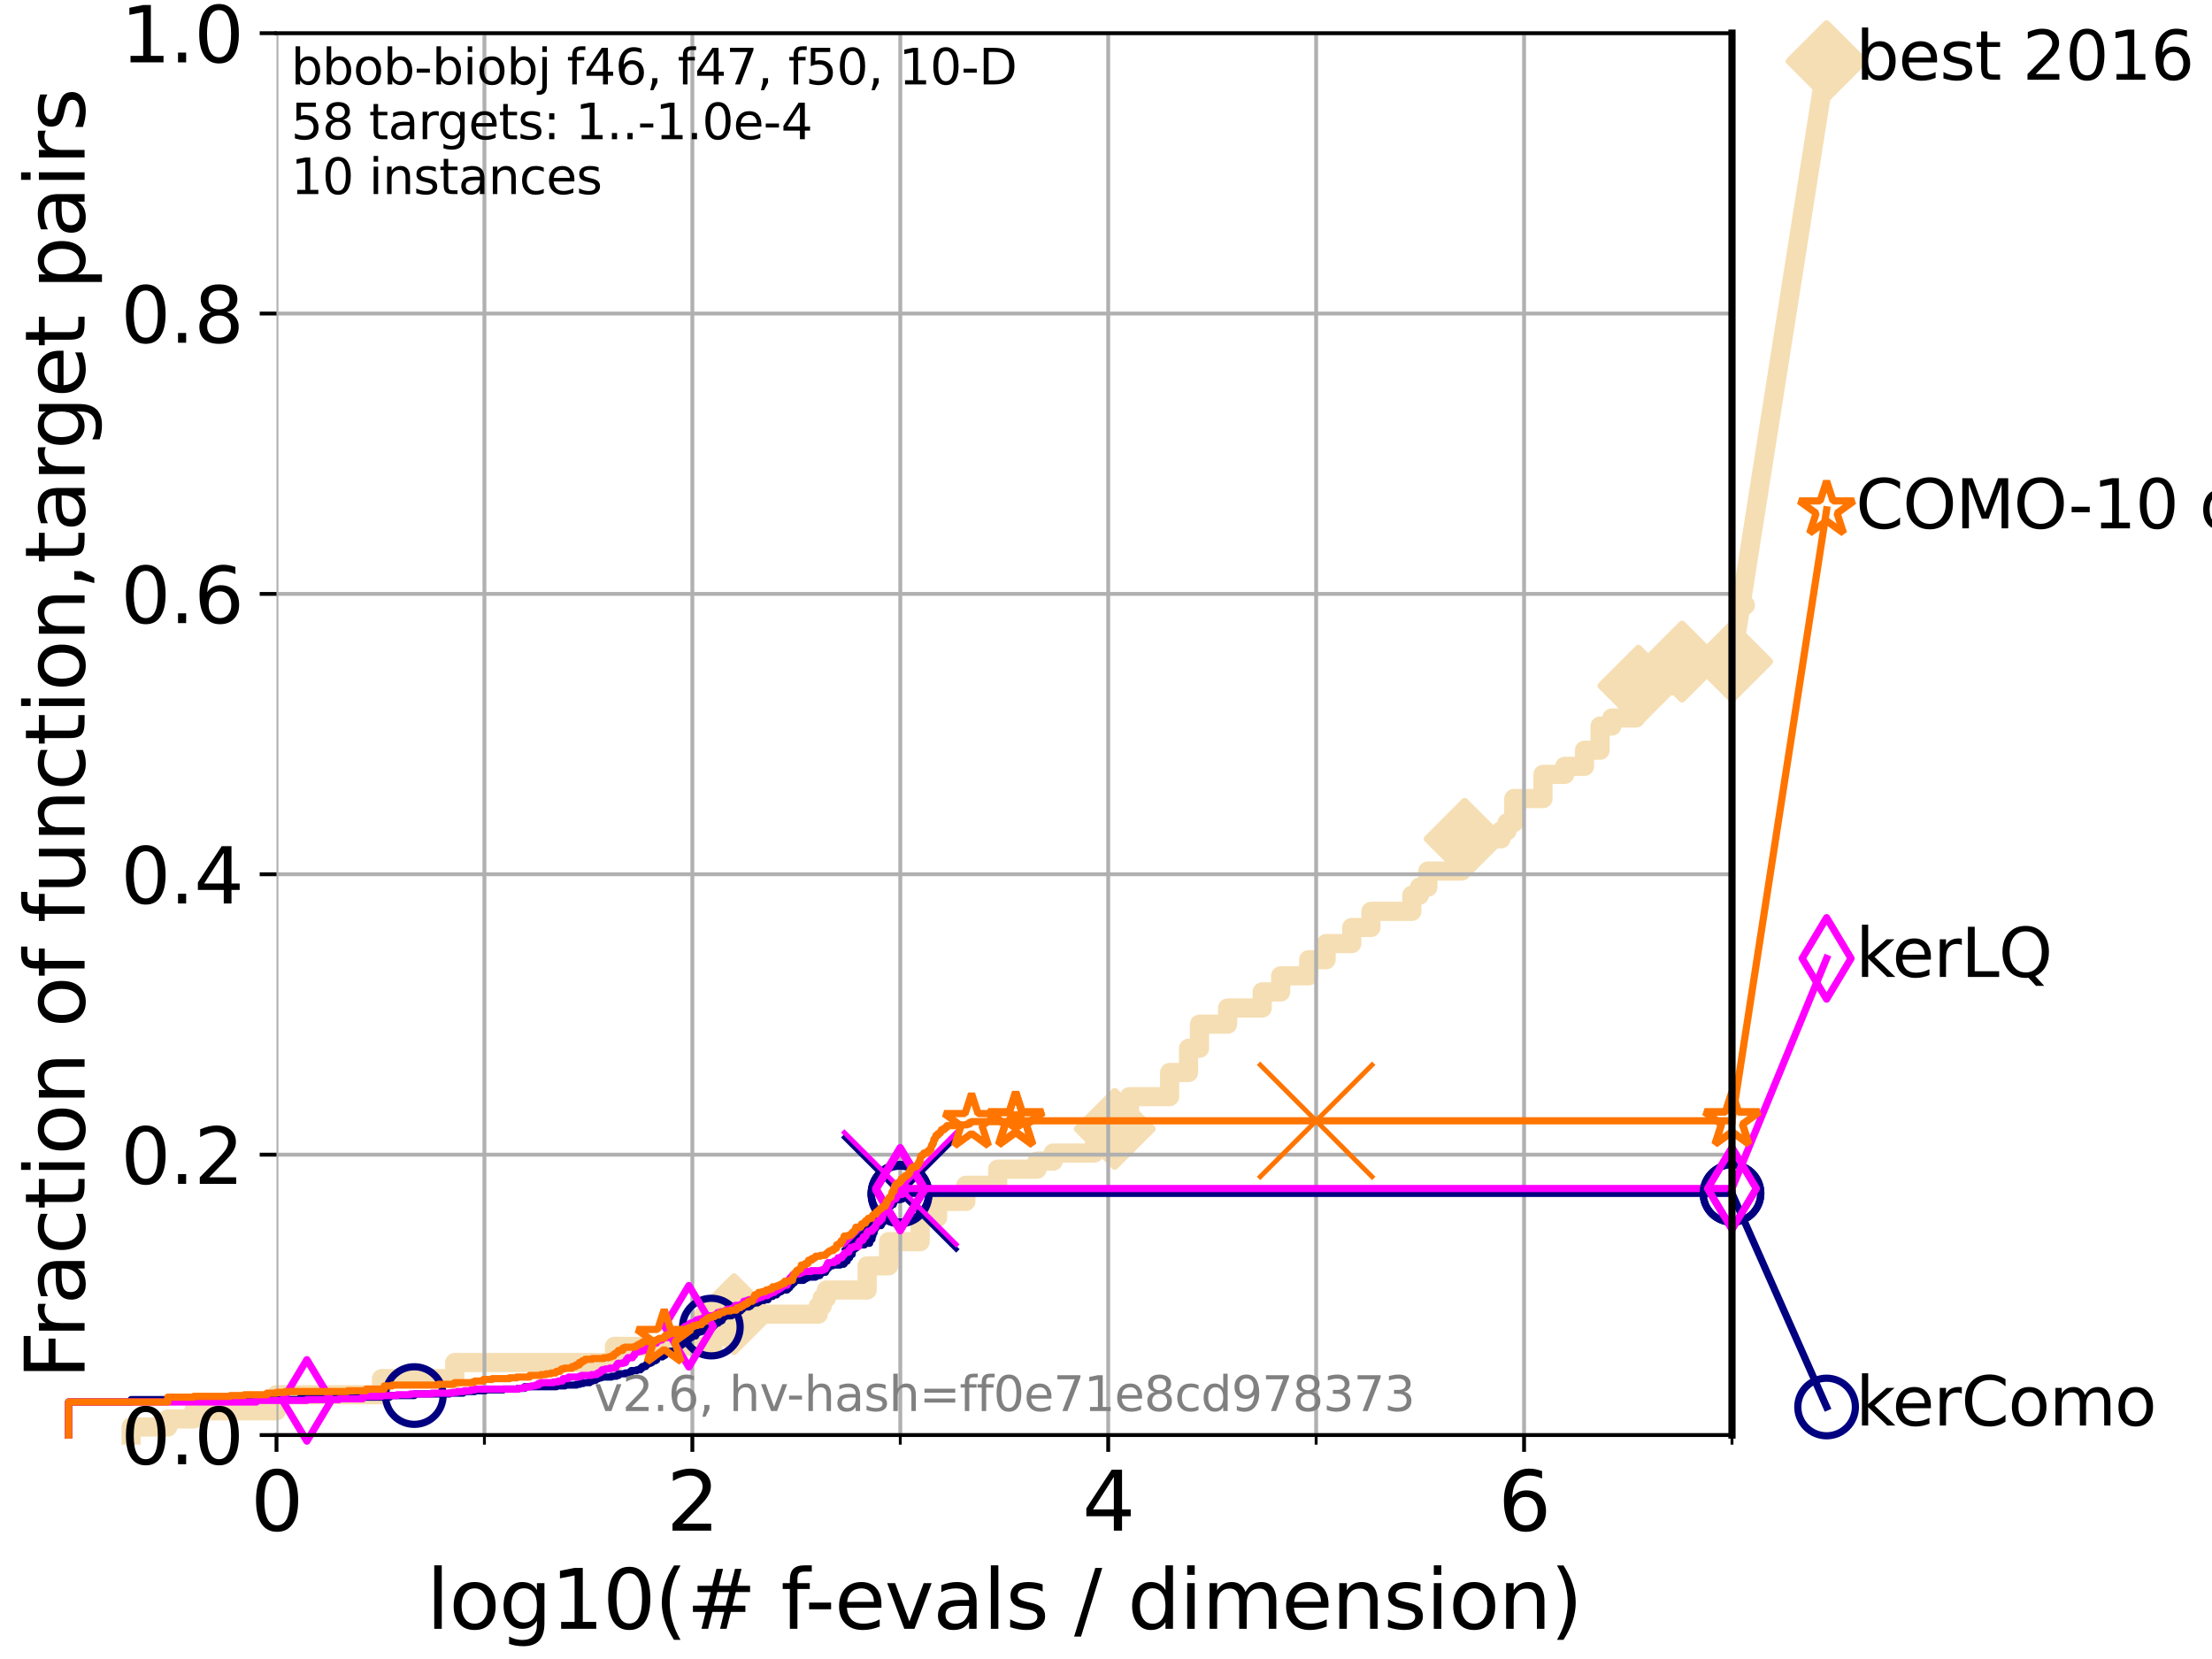 <?xml version="1.0" encoding="utf-8" standalone="no"?>
<!DOCTYPE svg PUBLIC "-//W3C//DTD SVG 1.1//EN"
  "http://www.w3.org/Graphics/SVG/1.1/DTD/svg11.dtd">
<svg xmlns:xlink="http://www.w3.org/1999/xlink" width="460.8pt" height="345.6pt" viewBox="0 0 460.8 345.6" xmlns="http://www.w3.org/2000/svg" version="1.1">
 <defs>
  <style type="text/css">*{stroke-linejoin: round; stroke-linecap: butt}</style>
 </defs>
 <g id="figure_1">
  <g id="patch_1">
   <path d="M 0 345.6 
L 460.8 345.6 
L 460.8 0 
L 0 0 
z
" style="fill: #ffffff"/>
  </g>
  <g id="axes_1">
   <g id="patch_2">
    <path d="M 57.6 298.944 
L 360.806 298.944 
L 360.806 6.912 
L 57.6 6.912 
z
" style="fill: #ffffff"/>
   </g>
   <g id="line2d_1">
    <path d="M 27.324 298.944 
L 27.324 297.266 
L 34.951 297.266 
L 34.951 295.587 
L 40.363 295.587 
L 40.363 293.909 
L 57.6 293.909 
L 57.6 290.552 
L 79.481 290.552 
L 79.481 287.196 
L 94.736 287.196 
L 94.736 283.839 
L 128.001 283.839 
L 128.001 280.482 
L 148.533 280.482 
L 148.533 277.126 
L 152.907 277.126 
L 152.907 273.769 
L 170.459 273.769 
L 170.459 272.09 
L 171.271 272.09 
L 171.271 270.412 
L 172.161 270.412 
L 172.161 268.734 
L 180.641 268.734 
L 180.641 263.699 
L 185.104 263.699 
L 185.104 258.664 
L 191.68 258.664 
L 191.68 253.629 
L 195.322 253.629 
L 195.322 250.272 
L 201.204 250.272 
L 201.204 246.915 
L 207.842 246.915 
L 207.842 243.559 
L 216.043 243.559 
L 216.043 241.88 
L 219.408 241.88 
L 219.408 240.202 
L 227.947 240.202 
L 227.947 238.524 
L 232.221 238.524 
L 232.221 235.167 
L 234.391 235.167 
L 234.391 231.81 
L 235.284 231.81 
L 235.284 228.454 
L 243.655 228.454 
L 243.655 223.418 
L 247.596 223.418 
L 247.596 218.383 
L 249.877 218.383 
L 249.877 213.348 
L 255.731 213.348 
L 255.731 209.992 
L 262.932 209.992 
L 262.932 206.635 
L 266.794 206.635 
L 266.794 203.278 
L 272.617 203.278 
L 272.617 199.922 
L 276.247 199.922 
L 276.247 196.565 
L 281.594 196.565 
L 281.594 193.208 
L 285.587 193.208 
L 285.587 189.852 
L 294.11 189.852 
L 294.11 186.495 
L 295.692 186.495 
L 295.692 184.817 
L 297.444 184.817 
L 297.444 181.46 
L 304.409 181.46 
L 304.409 179.782 
L 305.119 179.782 
L 305.119 174.746 
L 312.685 174.746 
L 312.685 173.068 
L 313.961 173.068 
L 313.961 171.39 
L 315.352 171.39 
L 315.352 166.355 
L 321.434 166.355 
L 321.434 161.32 
L 325.959 161.32 
L 325.959 159.641 
L 330.085 159.641 
L 330.085 156.285 
L 333.328 156.285 
L 333.328 151.25 
L 335.784 151.25 
L 335.784 149.571 
L 340.748 149.571 
L 340.748 147.893 
L 341.316 147.893 
L 341.316 142.858 
L 350.398 142.858 
L 350.398 137.823 
L 360.806 137.823 
" style="fill: none; stroke: #f5deb3; stroke-width: 4; stroke-linecap: square"/>
   </g>
   <g id="line2d_2">
    <defs>
     <path id="mfd804a5298" d="M -0 7.778 
L 7.778 0 
L 0 -7.778 
L -7.778 -0 
z
" style="stroke: #f5deb3; stroke-width: 1.5; stroke-linejoin: miter"/>
    </defs>
    <g>
     <use xlink:href="#mfd804a5298" x="152.907" y="273.769" style="fill: #f5deb3; stroke: #f5deb3; stroke-width: 1.5; stroke-linejoin: miter"/>
     <use xlink:href="#mfd804a5298" x="232.221" y="235.167" style="fill: #f5deb3; stroke: #f5deb3; stroke-width: 1.5; stroke-linejoin: miter"/>
     <use xlink:href="#mfd804a5298" x="305.119" y="174.746" style="fill: #f5deb3; stroke: #f5deb3; stroke-width: 1.5; stroke-linejoin: miter"/>
     <use xlink:href="#mfd804a5298" x="341.316" y="142.858" style="fill: #f5deb3; stroke: #f5deb3; stroke-width: 1.5; stroke-linejoin: miter"/>
     <use xlink:href="#mfd804a5298" x="350.398" y="137.823" style="fill: #f5deb3; stroke: #f5deb3; stroke-width: 1.5; stroke-linejoin: miter"/>
     <use xlink:href="#mfd804a5298" x="360.806" y="137.823" style="fill: #f5deb3; stroke: #f5deb3; stroke-width: 1.5; stroke-linejoin: miter"/>
    </g>
   </g>
   <g id="line2d_3">
    <path style="fill: none; stroke: #f5deb3; stroke-width: 4; stroke-linecap: square"/>
    <g/>
   </g>
   <g id="line2d_4">
    <path d="M 360.806 137.823 
L 380.515 12.753 
" style="fill: none; stroke: #f5deb3; stroke-width: 4; stroke-linecap: square"/>
    <g>
     <use xlink:href="#mfd804a5298" x="360.806" y="137.823" style="fill: #f5deb3; stroke: #f5deb3; stroke-width: 1.5; stroke-linejoin: miter"/>
     <use xlink:href="#mfd804a5298" x="380.515" y="12.753" style="fill: #f5deb3; stroke: #f5deb3; stroke-width: 1.5; stroke-linejoin: miter"/>
    </g>
   </g>
   <g id="matplotlib.axis_1">
    <g id="xtick_1">
     <g id="line2d_5">
      <path d="M 57.6 298.944 
L 57.6 6.912 
" clip-path="url(#p86859259ca)" style="fill: none; stroke: #b0b0b0; stroke-width: 0.8; stroke-linecap: square"/>
     </g>
     <g id="line2d_6">
      <defs>
       <path id="m4812d2c2b3" d="M 0 0 
L 0 3.5 
" style="stroke: #000000; stroke-width: 0.8"/>
      </defs>
      <g>
       <use xlink:href="#m4812d2c2b3" x="57.6" y="298.944" style="stroke: #000000; stroke-width: 0.8"/>
      </g>
     </g>
     <g id="text_1">
      <!-- 0 -->
      <g transform="translate(52.192 318.861) scale(0.17 -0.17)">
       <defs>
        <path id="DejaVuSans-30" d="M 2034 4250 
Q 1547 4250 1301 3770 
Q 1056 3291 1056 2328 
Q 1056 1369 1301 889 
Q 1547 409 2034 409 
Q 2525 409 2770 889 
Q 3016 1369 3016 2328 
Q 3016 3291 2770 3770 
Q 2525 4250 2034 4250 
z
M 2034 4750 
Q 2819 4750 3233 4129 
Q 3647 3509 3647 2328 
Q 3647 1150 3233 529 
Q 2819 -91 2034 -91 
Q 1250 -91 836 529 
Q 422 1150 422 2328 
Q 422 3509 836 4129 
Q 1250 4750 2034 4750 
z
" transform="scale(0.016)"/>
       </defs>
       <use xlink:href="#DejaVuSans-30"/>
      </g>
     </g>
    </g>
    <g id="xtick_2">
     <g id="line2d_7">
      <path d="M 144.23 298.944 
L 144.23 6.912 
" clip-path="url(#p86859259ca)" style="fill: none; stroke: #b0b0b0; stroke-width: 0.8; stroke-linecap: square"/>
     </g>
     <g id="line2d_8">
      <g>
       <use xlink:href="#m4812d2c2b3" x="144.23" y="298.944" style="stroke: #000000; stroke-width: 0.8"/>
      </g>
     </g>
     <g id="text_2">
      <!-- 2 -->
      <g transform="translate(138.822 318.861) scale(0.17 -0.17)">
       <defs>
        <path id="DejaVuSans-32" d="M 1228 531 
L 3431 531 
L 3431 0 
L 469 0 
L 469 531 
Q 828 903 1448 1529 
Q 2069 2156 2228 2338 
Q 2531 2678 2651 2914 
Q 2772 3150 2772 3378 
Q 2772 3750 2511 3984 
Q 2250 4219 1831 4219 
Q 1534 4219 1204 4116 
Q 875 4013 500 3803 
L 500 4441 
Q 881 4594 1212 4672 
Q 1544 4750 1819 4750 
Q 2544 4750 2975 4387 
Q 3406 4025 3406 3419 
Q 3406 3131 3298 2873 
Q 3191 2616 2906 2266 
Q 2828 2175 2409 1742 
Q 1991 1309 1228 531 
z
" transform="scale(0.016)"/>
       </defs>
       <use xlink:href="#DejaVuSans-32"/>
      </g>
     </g>
    </g>
    <g id="xtick_3">
     <g id="line2d_9">
      <path d="M 230.861 298.944 
L 230.861 6.912 
" clip-path="url(#p86859259ca)" style="fill: none; stroke: #b0b0b0; stroke-width: 0.8; stroke-linecap: square"/>
     </g>
     <g id="line2d_10">
      <g>
       <use xlink:href="#m4812d2c2b3" x="230.861" y="298.944" style="stroke: #000000; stroke-width: 0.8"/>
      </g>
     </g>
     <g id="text_3">
      <!-- 4 -->
      <g transform="translate(225.453 318.861) scale(0.17 -0.17)">
       <defs>
        <path id="DejaVuSans-34" d="M 2419 4116 
L 825 1625 
L 2419 1625 
L 2419 4116 
z
M 2253 4666 
L 3047 4666 
L 3047 1625 
L 3713 1625 
L 3713 1100 
L 3047 1100 
L 3047 0 
L 2419 0 
L 2419 1100 
L 313 1100 
L 313 1709 
L 2253 4666 
z
" transform="scale(0.016)"/>
       </defs>
       <use xlink:href="#DejaVuSans-34"/>
      </g>
     </g>
    </g>
    <g id="xtick_4">
     <g id="line2d_11">
      <path d="M 317.491 298.944 
L 317.491 6.912 
" clip-path="url(#p86859259ca)" style="fill: none; stroke: #b0b0b0; stroke-width: 0.8; stroke-linecap: square"/>
     </g>
     <g id="line2d_12">
      <g>
       <use xlink:href="#m4812d2c2b3" x="317.491" y="298.944" style="stroke: #000000; stroke-width: 0.8"/>
      </g>
     </g>
     <g id="text_4">
      <!-- 6 -->
      <g transform="translate(312.083 318.861) scale(0.17 -0.17)">
       <defs>
        <path id="DejaVuSans-36" d="M 2113 2584 
Q 1688 2584 1439 2293 
Q 1191 2003 1191 1497 
Q 1191 994 1439 701 
Q 1688 409 2113 409 
Q 2538 409 2786 701 
Q 3034 994 3034 1497 
Q 3034 2003 2786 2293 
Q 2538 2584 2113 2584 
z
M 3366 4563 
L 3366 3988 
Q 3128 4100 2886 4159 
Q 2644 4219 2406 4219 
Q 1781 4219 1451 3797 
Q 1122 3375 1075 2522 
Q 1259 2794 1537 2939 
Q 1816 3084 2150 3084 
Q 2853 3084 3261 2657 
Q 3669 2231 3669 1497 
Q 3669 778 3244 343 
Q 2819 -91 2113 -91 
Q 1303 -91 875 529 
Q 447 1150 447 2328 
Q 447 3434 972 4092 
Q 1497 4750 2381 4750 
Q 2619 4750 2861 4703 
Q 3103 4656 3366 4563 
z
" transform="scale(0.016)"/>
       </defs>
       <use xlink:href="#DejaVuSans-36"/>
      </g>
     </g>
    </g>
    <g id="xtick_5">
     <g id="line2d_13">
      <path d="M 100.915 298.944 
L 100.915 6.912 
" clip-path="url(#p86859259ca)" style="fill: none; stroke: #b0b0b0; stroke-width: 0.8; stroke-linecap: square"/>
     </g>
     <g id="line2d_14">
      <defs>
       <path id="m4201ffc56a" d="M 0 0 
L 0 2 
" style="stroke: #000000; stroke-width: 0.6"/>
      </defs>
      <g>
       <use xlink:href="#m4201ffc56a" x="100.915" y="298.944" style="stroke: #000000; stroke-width: 0.6"/>
      </g>
     </g>
    </g>
    <g id="xtick_6">
     <g id="line2d_15">
      <path d="M 187.546 298.944 
L 187.546 6.912 
" clip-path="url(#p86859259ca)" style="fill: none; stroke: #b0b0b0; stroke-width: 0.8; stroke-linecap: square"/>
     </g>
     <g id="line2d_16">
      <g>
       <use xlink:href="#m4201ffc56a" x="187.546" y="298.944" style="stroke: #000000; stroke-width: 0.6"/>
      </g>
     </g>
    </g>
    <g id="xtick_7">
     <g id="line2d_17">
      <path d="M 274.176 298.944 
L 274.176 6.912 
" clip-path="url(#p86859259ca)" style="fill: none; stroke: #b0b0b0; stroke-width: 0.8; stroke-linecap: square"/>
     </g>
     <g id="line2d_18">
      <g>
       <use xlink:href="#m4201ffc56a" x="274.176" y="298.944" style="stroke: #000000; stroke-width: 0.6"/>
      </g>
     </g>
    </g>
    <g id="xtick_8">
     <g id="line2d_19">
      <path d="M 360.806 298.944 
L 360.806 6.912 
" clip-path="url(#p86859259ca)" style="fill: none; stroke: #b0b0b0; stroke-width: 0.8; stroke-linecap: square"/>
     </g>
     <g id="line2d_20">
      <g>
       <use xlink:href="#m4201ffc56a" x="360.806" y="298.944" style="stroke: #000000; stroke-width: 0.6"/>
      </g>
     </g>
    </g>
    <g id="text_5">
     <!-- log10(# f-evals / dimension) -->
     <g transform="translate(88.823 339.314) scale(0.17 -0.17)">
      <defs>
       <path id="DejaVuSans-6c" d="M 603 4863 
L 1178 4863 
L 1178 0 
L 603 0 
L 603 4863 
z
" transform="scale(0.016)"/>
       <path id="DejaVuSans-6f" d="M 1959 3097 
Q 1497 3097 1228 2736 
Q 959 2375 959 1747 
Q 959 1119 1226 758 
Q 1494 397 1959 397 
Q 2419 397 2687 759 
Q 2956 1122 2956 1747 
Q 2956 2369 2687 2733 
Q 2419 3097 1959 3097 
z
M 1959 3584 
Q 2709 3584 3137 3096 
Q 3566 2609 3566 1747 
Q 3566 888 3137 398 
Q 2709 -91 1959 -91 
Q 1206 -91 779 398 
Q 353 888 353 1747 
Q 353 2609 779 3096 
Q 1206 3584 1959 3584 
z
" transform="scale(0.016)"/>
       <path id="DejaVuSans-67" d="M 2906 1791 
Q 2906 2416 2648 2759 
Q 2391 3103 1925 3103 
Q 1463 3103 1205 2759 
Q 947 2416 947 1791 
Q 947 1169 1205 825 
Q 1463 481 1925 481 
Q 2391 481 2648 825 
Q 2906 1169 2906 1791 
z
M 3481 434 
Q 3481 -459 3084 -895 
Q 2688 -1331 1869 -1331 
Q 1566 -1331 1297 -1286 
Q 1028 -1241 775 -1147 
L 775 -588 
Q 1028 -725 1275 -790 
Q 1522 -856 1778 -856 
Q 2344 -856 2625 -561 
Q 2906 -266 2906 331 
L 2906 616 
Q 2728 306 2450 153 
Q 2172 0 1784 0 
Q 1141 0 747 490 
Q 353 981 353 1791 
Q 353 2603 747 3093 
Q 1141 3584 1784 3584 
Q 2172 3584 2450 3431 
Q 2728 3278 2906 2969 
L 2906 3500 
L 3481 3500 
L 3481 434 
z
" transform="scale(0.016)"/>
       <path id="DejaVuSans-31" d="M 794 531 
L 1825 531 
L 1825 4091 
L 703 3866 
L 703 4441 
L 1819 4666 
L 2450 4666 
L 2450 531 
L 3481 531 
L 3481 0 
L 794 0 
L 794 531 
z
" transform="scale(0.016)"/>
       <path id="DejaVuSans-28" d="M 1984 4856 
Q 1566 4138 1362 3434 
Q 1159 2731 1159 2009 
Q 1159 1288 1364 580 
Q 1569 -128 1984 -844 
L 1484 -844 
Q 1016 -109 783 600 
Q 550 1309 550 2009 
Q 550 2706 781 3412 
Q 1013 4119 1484 4856 
L 1984 4856 
z
" transform="scale(0.016)"/>
       <path id="DejaVuSans-23" d="M 3272 2816 
L 2363 2816 
L 2100 1772 
L 3016 1772 
L 3272 2816 
z
M 2803 4594 
L 2478 3297 
L 3391 3297 
L 3719 4594 
L 4219 4594 
L 3897 3297 
L 4872 3297 
L 4872 2816 
L 3775 2816 
L 3519 1772 
L 4513 1772 
L 4513 1294 
L 3397 1294 
L 3072 0 
L 2572 0 
L 2894 1294 
L 1978 1294 
L 1656 0 
L 1153 0 
L 1478 1294 
L 494 1294 
L 494 1772 
L 1594 1772 
L 1856 2816 
L 850 2816 
L 850 3297 
L 1978 3297 
L 2297 4594 
L 2803 4594 
z
" transform="scale(0.016)"/>
       <path id="DejaVuSans-20" transform="scale(0.016)"/>
       <path id="DejaVuSans-66" d="M 2375 4863 
L 2375 4384 
L 1825 4384 
Q 1516 4384 1395 4259 
Q 1275 4134 1275 3809 
L 1275 3500 
L 2222 3500 
L 2222 3053 
L 1275 3053 
L 1275 0 
L 697 0 
L 697 3053 
L 147 3053 
L 147 3500 
L 697 3500 
L 697 3744 
Q 697 4328 969 4595 
Q 1241 4863 1831 4863 
L 2375 4863 
z
" transform="scale(0.016)"/>
       <path id="DejaVuSans-2d" d="M 313 2009 
L 1997 2009 
L 1997 1497 
L 313 1497 
L 313 2009 
z
" transform="scale(0.016)"/>
       <path id="DejaVuSans-65" d="M 3597 1894 
L 3597 1613 
L 953 1613 
Q 991 1019 1311 708 
Q 1631 397 2203 397 
Q 2534 397 2845 478 
Q 3156 559 3463 722 
L 3463 178 
Q 3153 47 2828 -22 
Q 2503 -91 2169 -91 
Q 1331 -91 842 396 
Q 353 884 353 1716 
Q 353 2575 817 3079 
Q 1281 3584 2069 3584 
Q 2775 3584 3186 3129 
Q 3597 2675 3597 1894 
z
M 3022 2063 
Q 3016 2534 2758 2815 
Q 2500 3097 2075 3097 
Q 1594 3097 1305 2825 
Q 1016 2553 972 2059 
L 3022 2063 
z
" transform="scale(0.016)"/>
       <path id="DejaVuSans-76" d="M 191 3500 
L 800 3500 
L 1894 563 
L 2988 3500 
L 3597 3500 
L 2284 0 
L 1503 0 
L 191 3500 
z
" transform="scale(0.016)"/>
       <path id="DejaVuSans-61" d="M 2194 1759 
Q 1497 1759 1228 1600 
Q 959 1441 959 1056 
Q 959 750 1161 570 
Q 1363 391 1709 391 
Q 2188 391 2477 730 
Q 2766 1069 2766 1631 
L 2766 1759 
L 2194 1759 
z
M 3341 1997 
L 3341 0 
L 2766 0 
L 2766 531 
Q 2569 213 2275 61 
Q 1981 -91 1556 -91 
Q 1019 -91 701 211 
Q 384 513 384 1019 
Q 384 1609 779 1909 
Q 1175 2209 1959 2209 
L 2766 2209 
L 2766 2266 
Q 2766 2663 2505 2880 
Q 2244 3097 1772 3097 
Q 1472 3097 1187 3025 
Q 903 2953 641 2809 
L 641 3341 
Q 956 3463 1253 3523 
Q 1550 3584 1831 3584 
Q 2591 3584 2966 3190 
Q 3341 2797 3341 1997 
z
" transform="scale(0.016)"/>
       <path id="DejaVuSans-73" d="M 2834 3397 
L 2834 2853 
Q 2591 2978 2328 3040 
Q 2066 3103 1784 3103 
Q 1356 3103 1142 2972 
Q 928 2841 928 2578 
Q 928 2378 1081 2264 
Q 1234 2150 1697 2047 
L 1894 2003 
Q 2506 1872 2764 1633 
Q 3022 1394 3022 966 
Q 3022 478 2636 193 
Q 2250 -91 1575 -91 
Q 1294 -91 989 -36 
Q 684 19 347 128 
L 347 722 
Q 666 556 975 473 
Q 1284 391 1588 391 
Q 1994 391 2212 530 
Q 2431 669 2431 922 
Q 2431 1156 2273 1281 
Q 2116 1406 1581 1522 
L 1381 1569 
Q 847 1681 609 1914 
Q 372 2147 372 2553 
Q 372 3047 722 3315 
Q 1072 3584 1716 3584 
Q 2034 3584 2315 3537 
Q 2597 3491 2834 3397 
z
" transform="scale(0.016)"/>
       <path id="DejaVuSans-2f" d="M 1625 4666 
L 2156 4666 
L 531 -594 
L 0 -594 
L 1625 4666 
z
" transform="scale(0.016)"/>
       <path id="DejaVuSans-64" d="M 2906 2969 
L 2906 4863 
L 3481 4863 
L 3481 0 
L 2906 0 
L 2906 525 
Q 2725 213 2448 61 
Q 2172 -91 1784 -91 
Q 1150 -91 751 415 
Q 353 922 353 1747 
Q 353 2572 751 3078 
Q 1150 3584 1784 3584 
Q 2172 3584 2448 3432 
Q 2725 3281 2906 2969 
z
M 947 1747 
Q 947 1113 1208 752 
Q 1469 391 1925 391 
Q 2381 391 2643 752 
Q 2906 1113 2906 1747 
Q 2906 2381 2643 2742 
Q 2381 3103 1925 3103 
Q 1469 3103 1208 2742 
Q 947 2381 947 1747 
z
" transform="scale(0.016)"/>
       <path id="DejaVuSans-69" d="M 603 3500 
L 1178 3500 
L 1178 0 
L 603 0 
L 603 3500 
z
M 603 4863 
L 1178 4863 
L 1178 4134 
L 603 4134 
L 603 4863 
z
" transform="scale(0.016)"/>
       <path id="DejaVuSans-6d" d="M 3328 2828 
Q 3544 3216 3844 3400 
Q 4144 3584 4550 3584 
Q 5097 3584 5394 3201 
Q 5691 2819 5691 2113 
L 5691 0 
L 5113 0 
L 5113 2094 
Q 5113 2597 4934 2840 
Q 4756 3084 4391 3084 
Q 3944 3084 3684 2787 
Q 3425 2491 3425 1978 
L 3425 0 
L 2847 0 
L 2847 2094 
Q 2847 2600 2669 2842 
Q 2491 3084 2119 3084 
Q 1678 3084 1418 2786 
Q 1159 2488 1159 1978 
L 1159 0 
L 581 0 
L 581 3500 
L 1159 3500 
L 1159 2956 
Q 1356 3278 1631 3431 
Q 1906 3584 2284 3584 
Q 2666 3584 2933 3390 
Q 3200 3197 3328 2828 
z
" transform="scale(0.016)"/>
       <path id="DejaVuSans-6e" d="M 3513 2113 
L 3513 0 
L 2938 0 
L 2938 2094 
Q 2938 2591 2744 2837 
Q 2550 3084 2163 3084 
Q 1697 3084 1428 2787 
Q 1159 2491 1159 1978 
L 1159 0 
L 581 0 
L 581 3500 
L 1159 3500 
L 1159 2956 
Q 1366 3272 1645 3428 
Q 1925 3584 2291 3584 
Q 2894 3584 3203 3211 
Q 3513 2838 3513 2113 
z
" transform="scale(0.016)"/>
       <path id="DejaVuSans-29" d="M 513 4856 
L 1013 4856 
Q 1481 4119 1714 3412 
Q 1947 2706 1947 2009 
Q 1947 1309 1714 600 
Q 1481 -109 1013 -844 
L 513 -844 
Q 928 -128 1133 580 
Q 1338 1288 1338 2009 
Q 1338 2731 1133 3434 
Q 928 4138 513 4856 
z
" transform="scale(0.016)"/>
      </defs>
      <use xlink:href="#DejaVuSans-6c"/>
      <use xlink:href="#DejaVuSans-6f" x="27.783"/>
      <use xlink:href="#DejaVuSans-67" x="88.965"/>
      <use xlink:href="#DejaVuSans-31" x="152.441"/>
      <use xlink:href="#DejaVuSans-30" x="216.064"/>
      <use xlink:href="#DejaVuSans-28" x="279.688"/>
      <use xlink:href="#DejaVuSans-23" x="318.701"/>
      <use xlink:href="#DejaVuSans-20" x="402.49"/>
      <use xlink:href="#DejaVuSans-66" x="434.277"/>
      <use xlink:href="#DejaVuSans-2d" x="463.982"/>
      <use xlink:href="#DejaVuSans-65" x="500.066"/>
      <use xlink:href="#DejaVuSans-76" x="561.59"/>
      <use xlink:href="#DejaVuSans-61" x="620.77"/>
      <use xlink:href="#DejaVuSans-6c" x="682.049"/>
      <use xlink:href="#DejaVuSans-73" x="709.832"/>
      <use xlink:href="#DejaVuSans-20" x="761.932"/>
      <use xlink:href="#DejaVuSans-2f" x="793.719"/>
      <use xlink:href="#DejaVuSans-20" x="827.41"/>
      <use xlink:href="#DejaVuSans-64" x="859.197"/>
      <use xlink:href="#DejaVuSans-69" x="922.674"/>
      <use xlink:href="#DejaVuSans-6d" x="950.457"/>
      <use xlink:href="#DejaVuSans-65" x="1047.869"/>
      <use xlink:href="#DejaVuSans-6e" x="1109.393"/>
      <use xlink:href="#DejaVuSans-73" x="1172.771"/>
      <use xlink:href="#DejaVuSans-69" x="1224.871"/>
      <use xlink:href="#DejaVuSans-6f" x="1252.654"/>
      <use xlink:href="#DejaVuSans-6e" x="1313.836"/>
      <use xlink:href="#DejaVuSans-29" x="1377.215"/>
     </g>
    </g>
   </g>
   <g id="matplotlib.axis_2">
    <g id="ytick_1">
     <g id="line2d_21">
      <path d="M 57.6 298.944 
L 360.806 298.944 
" clip-path="url(#p86859259ca)" style="fill: none; stroke: #b0b0b0; stroke-width: 0.8; stroke-linecap: square"/>
     </g>
     <g id="line2d_22">
      <defs>
       <path id="m03b3bbefc9" d="M 0 0 
L -3.5 0 
" style="stroke: #000000; stroke-width: 0.8"/>
      </defs>
      <g>
       <use xlink:href="#m03b3bbefc9" x="57.6" y="298.944" style="stroke: #000000; stroke-width: 0.8"/>
      </g>
     </g>
     <g id="text_6">
      <!-- 0.0 -->
      <g transform="translate(25.155 305.023) scale(0.16 -0.16)">
       <defs>
        <path id="DejaVuSans-2e" d="M 684 794 
L 1344 794 
L 1344 0 
L 684 0 
L 684 794 
z
" transform="scale(0.016)"/>
       </defs>
       <use xlink:href="#DejaVuSans-30"/>
       <use xlink:href="#DejaVuSans-2e" x="63.623"/>
       <use xlink:href="#DejaVuSans-30" x="95.41"/>
      </g>
     </g>
    </g>
    <g id="ytick_2">
     <g id="line2d_23">
      <path d="M 57.6 240.538 
L 360.806 240.538 
" clip-path="url(#p86859259ca)" style="fill: none; stroke: #b0b0b0; stroke-width: 0.8; stroke-linecap: square"/>
     </g>
     <g id="line2d_24">
      <g>
       <use xlink:href="#m03b3bbefc9" x="57.6" y="240.538" style="stroke: #000000; stroke-width: 0.8"/>
      </g>
     </g>
     <g id="text_7">
      <!-- 0.2 -->
      <g transform="translate(25.155 246.616) scale(0.16 -0.16)">
       <use xlink:href="#DejaVuSans-30"/>
       <use xlink:href="#DejaVuSans-2e" x="63.623"/>
       <use xlink:href="#DejaVuSans-32" x="95.41"/>
      </g>
     </g>
    </g>
    <g id="ytick_3">
     <g id="line2d_25">
      <path d="M 57.6 182.131 
L 360.806 182.131 
" clip-path="url(#p86859259ca)" style="fill: none; stroke: #b0b0b0; stroke-width: 0.8; stroke-linecap: square"/>
     </g>
     <g id="line2d_26">
      <g>
       <use xlink:href="#m03b3bbefc9" x="57.6" y="182.131" style="stroke: #000000; stroke-width: 0.8"/>
      </g>
     </g>
     <g id="text_8">
      <!-- 0.4 -->
      <g transform="translate(25.155 188.21) scale(0.16 -0.16)">
       <use xlink:href="#DejaVuSans-30"/>
       <use xlink:href="#DejaVuSans-2e" x="63.623"/>
       <use xlink:href="#DejaVuSans-34" x="95.41"/>
      </g>
     </g>
    </g>
    <g id="ytick_4">
     <g id="line2d_27">
      <path d="M 57.6 123.725 
L 360.806 123.725 
" clip-path="url(#p86859259ca)" style="fill: none; stroke: #b0b0b0; stroke-width: 0.8; stroke-linecap: square"/>
     </g>
     <g id="line2d_28">
      <g>
       <use xlink:href="#m03b3bbefc9" x="57.6" y="123.725" style="stroke: #000000; stroke-width: 0.8"/>
      </g>
     </g>
     <g id="text_9">
      <!-- 0.6 -->
      <g transform="translate(25.155 129.804) scale(0.16 -0.16)">
       <use xlink:href="#DejaVuSans-30"/>
       <use xlink:href="#DejaVuSans-2e" x="63.623"/>
       <use xlink:href="#DejaVuSans-36" x="95.41"/>
      </g>
     </g>
    </g>
    <g id="ytick_5">
     <g id="line2d_29">
      <path d="M 57.6 65.318 
L 360.806 65.318 
" clip-path="url(#p86859259ca)" style="fill: none; stroke: #b0b0b0; stroke-width: 0.8; stroke-linecap: square"/>
     </g>
     <g id="line2d_30">
      <g>
       <use xlink:href="#m03b3bbefc9" x="57.6" y="65.318" style="stroke: #000000; stroke-width: 0.8"/>
      </g>
     </g>
     <g id="text_10">
      <!-- 0.8 -->
      <g transform="translate(25.155 71.397) scale(0.16 -0.16)">
       <defs>
        <path id="DejaVuSans-38" d="M 2034 2216 
Q 1584 2216 1326 1975 
Q 1069 1734 1069 1313 
Q 1069 891 1326 650 
Q 1584 409 2034 409 
Q 2484 409 2743 651 
Q 3003 894 3003 1313 
Q 3003 1734 2745 1975 
Q 2488 2216 2034 2216 
z
M 1403 2484 
Q 997 2584 770 2862 
Q 544 3141 544 3541 
Q 544 4100 942 4425 
Q 1341 4750 2034 4750 
Q 2731 4750 3128 4425 
Q 3525 4100 3525 3541 
Q 3525 3141 3298 2862 
Q 3072 2584 2669 2484 
Q 3125 2378 3379 2068 
Q 3634 1759 3634 1313 
Q 3634 634 3220 271 
Q 2806 -91 2034 -91 
Q 1263 -91 848 271 
Q 434 634 434 1313 
Q 434 1759 690 2068 
Q 947 2378 1403 2484 
z
M 1172 3481 
Q 1172 3119 1398 2916 
Q 1625 2713 2034 2713 
Q 2441 2713 2670 2916 
Q 2900 3119 2900 3481 
Q 2900 3844 2670 4047 
Q 2441 4250 2034 4250 
Q 1625 4250 1398 4047 
Q 1172 3844 1172 3481 
z
" transform="scale(0.016)"/>
       </defs>
       <use xlink:href="#DejaVuSans-30"/>
       <use xlink:href="#DejaVuSans-2e" x="63.623"/>
       <use xlink:href="#DejaVuSans-38" x="95.41"/>
      </g>
     </g>
    </g>
    <g id="ytick_6">
     <g id="line2d_31">
      <path d="M 57.6 6.912 
L 360.806 6.912 
" clip-path="url(#p86859259ca)" style="fill: none; stroke: #b0b0b0; stroke-width: 0.8; stroke-linecap: square"/>
     </g>
     <g id="line2d_32">
      <g>
       <use xlink:href="#m03b3bbefc9" x="57.6" y="6.912" style="stroke: #000000; stroke-width: 0.8"/>
      </g>
     </g>
     <g id="text_11">
      <!-- 1.0 -->
      <g transform="translate(25.155 12.991) scale(0.16 -0.16)">
       <use xlink:href="#DejaVuSans-31"/>
       <use xlink:href="#DejaVuSans-2e" x="63.623"/>
       <use xlink:href="#DejaVuSans-30" x="95.41"/>
      </g>
     </g>
    </g>
    <g id="text_12">
     <!-- Fraction of function,target pairs -->
     <g transform="translate(17.62 287.313) rotate(-90) scale(0.17 -0.17)">
      <defs>
       <path id="DejaVuSans-46" d="M 628 4666 
L 3309 4666 
L 3309 4134 
L 1259 4134 
L 1259 2759 
L 3109 2759 
L 3109 2228 
L 1259 2228 
L 1259 0 
L 628 0 
L 628 4666 
z
" transform="scale(0.016)"/>
       <path id="DejaVuSans-72" d="M 2631 2963 
Q 2534 3019 2420 3045 
Q 2306 3072 2169 3072 
Q 1681 3072 1420 2755 
Q 1159 2438 1159 1844 
L 1159 0 
L 581 0 
L 581 3500 
L 1159 3500 
L 1159 2956 
Q 1341 3275 1631 3429 
Q 1922 3584 2338 3584 
Q 2397 3584 2469 3576 
Q 2541 3569 2628 3553 
L 2631 2963 
z
" transform="scale(0.016)"/>
       <path id="DejaVuSans-63" d="M 3122 3366 
L 3122 2828 
Q 2878 2963 2633 3030 
Q 2388 3097 2138 3097 
Q 1578 3097 1268 2742 
Q 959 2388 959 1747 
Q 959 1106 1268 751 
Q 1578 397 2138 397 
Q 2388 397 2633 464 
Q 2878 531 3122 666 
L 3122 134 
Q 2881 22 2623 -34 
Q 2366 -91 2075 -91 
Q 1284 -91 818 406 
Q 353 903 353 1747 
Q 353 2603 823 3093 
Q 1294 3584 2113 3584 
Q 2378 3584 2631 3529 
Q 2884 3475 3122 3366 
z
" transform="scale(0.016)"/>
       <path id="DejaVuSans-74" d="M 1172 4494 
L 1172 3500 
L 2356 3500 
L 2356 3053 
L 1172 3053 
L 1172 1153 
Q 1172 725 1289 603 
Q 1406 481 1766 481 
L 2356 481 
L 2356 0 
L 1766 0 
Q 1100 0 847 248 
Q 594 497 594 1153 
L 594 3053 
L 172 3053 
L 172 3500 
L 594 3500 
L 594 4494 
L 1172 4494 
z
" transform="scale(0.016)"/>
       <path id="DejaVuSans-75" d="M 544 1381 
L 544 3500 
L 1119 3500 
L 1119 1403 
Q 1119 906 1312 657 
Q 1506 409 1894 409 
Q 2359 409 2629 706 
Q 2900 1003 2900 1516 
L 2900 3500 
L 3475 3500 
L 3475 0 
L 2900 0 
L 2900 538 
Q 2691 219 2414 64 
Q 2138 -91 1772 -91 
Q 1169 -91 856 284 
Q 544 659 544 1381 
z
M 1991 3584 
L 1991 3584 
z
" transform="scale(0.016)"/>
       <path id="DejaVuSans-2c" d="M 750 794 
L 1409 794 
L 1409 256 
L 897 -744 
L 494 -744 
L 750 256 
L 750 794 
z
" transform="scale(0.016)"/>
       <path id="DejaVuSans-70" d="M 1159 525 
L 1159 -1331 
L 581 -1331 
L 581 3500 
L 1159 3500 
L 1159 2969 
Q 1341 3281 1617 3432 
Q 1894 3584 2278 3584 
Q 2916 3584 3314 3078 
Q 3713 2572 3713 1747 
Q 3713 922 3314 415 
Q 2916 -91 2278 -91 
Q 1894 -91 1617 61 
Q 1341 213 1159 525 
z
M 3116 1747 
Q 3116 2381 2855 2742 
Q 2594 3103 2138 3103 
Q 1681 3103 1420 2742 
Q 1159 2381 1159 1747 
Q 1159 1113 1420 752 
Q 1681 391 2138 391 
Q 2594 391 2855 752 
Q 3116 1113 3116 1747 
z
" transform="scale(0.016)"/>
      </defs>
      <use xlink:href="#DejaVuSans-46"/>
      <use xlink:href="#DejaVuSans-72" x="50.27"/>
      <use xlink:href="#DejaVuSans-61" x="91.383"/>
      <use xlink:href="#DejaVuSans-63" x="152.662"/>
      <use xlink:href="#DejaVuSans-74" x="207.643"/>
      <use xlink:href="#DejaVuSans-69" x="246.852"/>
      <use xlink:href="#DejaVuSans-6f" x="274.635"/>
      <use xlink:href="#DejaVuSans-6e" x="335.816"/>
      <use xlink:href="#DejaVuSans-20" x="399.195"/>
      <use xlink:href="#DejaVuSans-6f" x="430.982"/>
      <use xlink:href="#DejaVuSans-66" x="492.164"/>
      <use xlink:href="#DejaVuSans-20" x="527.369"/>
      <use xlink:href="#DejaVuSans-66" x="559.156"/>
      <use xlink:href="#DejaVuSans-75" x="594.361"/>
      <use xlink:href="#DejaVuSans-6e" x="657.74"/>
      <use xlink:href="#DejaVuSans-63" x="721.119"/>
      <use xlink:href="#DejaVuSans-74" x="776.1"/>
      <use xlink:href="#DejaVuSans-69" x="815.309"/>
      <use xlink:href="#DejaVuSans-6f" x="843.092"/>
      <use xlink:href="#DejaVuSans-6e" x="904.273"/>
      <use xlink:href="#DejaVuSans-2c" x="967.652"/>
      <use xlink:href="#DejaVuSans-74" x="999.439"/>
      <use xlink:href="#DejaVuSans-61" x="1038.648"/>
      <use xlink:href="#DejaVuSans-72" x="1099.928"/>
      <use xlink:href="#DejaVuSans-67" x="1139.291"/>
      <use xlink:href="#DejaVuSans-65" x="1202.768"/>
      <use xlink:href="#DejaVuSans-74" x="1264.291"/>
      <use xlink:href="#DejaVuSans-20" x="1303.5"/>
      <use xlink:href="#DejaVuSans-70" x="1335.287"/>
      <use xlink:href="#DejaVuSans-61" x="1398.764"/>
      <use xlink:href="#DejaVuSans-69" x="1460.043"/>
      <use xlink:href="#DejaVuSans-72" x="1487.826"/>
      <use xlink:href="#DejaVuSans-73" x="1528.939"/>
     </g>
    </g>
   </g>
   <g id="line2d_33">
    <defs>
     <path id="m6866d581b2" d="M 0 1.5 
C 0.398 1.5 0.779 1.342 1.061 1.061 
C 1.342 0.779 1.5 0.398 1.5 0 
C 1.5 -0.398 1.342 -0.779 1.061 -1.061 
C 0.779 -1.342 0.398 -1.5 0 -1.5 
C -0.398 -1.5 -0.779 -1.342 -1.061 -1.061 
C -1.342 -0.779 -1.5 -0.398 -1.5 0 
C -1.5 0.398 -1.342 0.779 -1.061 1.061 
C -0.779 1.342 -0.398 1.5 0 1.5 
z
" style="stroke: #f5deb3"/>
    </defs>
    <g>
     <use xlink:href="#m6866d581b2" x="363.554" y="126.074" style="fill: #f5deb3; stroke: #f5deb3"/>
     <use xlink:href="#m6866d581b2" x="363.554" y="126.074" style="fill: #f5deb3; stroke: #f5deb3"/>
    </g>
   </g>
   <g id="line2d_34">
    <defs>
     <path id="m72ad23f54c" d="M 0 1.5 
C 0.398 1.5 0.779 1.342 1.061 1.061 
C 1.342 0.779 1.5 0.398 1.5 0 
C 1.5 -0.398 1.342 -0.779 1.061 -1.061 
C 0.779 -1.342 0.398 -1.5 0 -1.5 
C -0.398 -1.5 -0.779 -1.342 -1.061 -1.061 
C -1.342 -0.779 -1.5 -0.398 -1.5 0 
C -1.5 0.398 -1.342 0.779 -1.061 1.061 
C -0.779 1.342 -0.398 1.5 0 1.5 
z
" style="stroke: #000080"/>
    </defs>
    <g>
     <use xlink:href="#m72ad23f54c" x="187.485" y="248.594" style="fill: #000080; stroke: #000080"/>
     <use xlink:href="#m72ad23f54c" x="187.485" y="248.594" style="fill: #000080; stroke: #000080"/>
    </g>
   </g>
   <g id="line2d_35">
    <path d="M 14.285 298.944 
L 14.285 292.063 
L 27.324 292.063 
L 27.324 291.559 
L 62.535 291.559 
L 62.535 291.224 
L 74.069 291.224 
L 74.069 291.056 
L 81.166 291.056 
L 81.166 290.72 
L 86.307 290.72 
L 86.307 290.384 
L 93.66 290.384 
L 93.66 290.217 
L 96.481 290.217 
L 96.481 289.881 
L 98.933 289.881 
L 98.933 289.713 
L 101.102 289.713 
L 101.102 289.545 
L 104.809 289.545 
L 104.809 289.377 
L 107.905 289.377 
L 107.905 289.21 
L 109.28 289.21 
L 109.28 288.874 
L 115.918 288.874 
L 115.918 288.706 
L 117.695 288.706 
L 117.695 288.538 
L 120.081 288.538 
L 120.081 288.37 
L 120.814 288.37 
L 120.814 288.203 
L 121.519 288.203 
L 121.519 288.035 
L 122.855 288.035 
L 122.855 287.699 
L 123.488 287.699 
L 123.488 287.531 
L 124.102 287.531 
L 124.102 287.196 
L 124.695 287.196 
L 124.695 287.028 
L 125.271 287.028 
L 125.271 286.86 
L 127.412 286.86 
L 127.412 286.692 
L 128.398 286.692 
L 128.398 286.524 
L 128.872 286.524 
L 128.872 286.189 
L 130.226 286.189 
L 130.226 286.021 
L 131.078 286.021 
L 131.078 285.853 
L 131.49 285.853 
L 131.49 285.517 
L 132.674 285.517 
L 132.674 285.349 
L 133.424 285.349 
L 133.424 285.014 
L 133.788 285.014 
L 133.788 284.678 
L 134.495 284.678 
L 134.495 284.342 
L 134.839 284.342 
L 134.839 284.007 
L 135.509 284.007 
L 135.509 283.839 
L 135.835 283.839 
L 135.835 283.503 
L 136.471 283.503 
L 136.471 283.335 
L 136.781 283.335 
L 136.781 282.664 
L 137.972 282.664 
L 137.972 282.496 
L 138.259 282.496 
L 138.259 282.328 
L 138.541 282.328 
L 138.541 281.993 
L 138.819 281.993 
L 138.819 281.825 
L 139.363 281.825 
L 139.363 281.657 
L 139.629 281.657 
L 139.629 281.489 
L 140.405 281.489 
L 140.405 281.321 
L 140.657 281.321 
L 140.657 281.154 
L 140.906 281.154 
L 140.906 280.986 
L 141.151 280.986 
L 141.151 280.65 
L 141.393 280.65 
L 141.393 280.482 
L 141.632 280.482 
L 141.632 280.314 
L 141.868 280.314 
L 141.868 280.147 
L 142.102 280.147 
L 142.102 279.979 
L 142.332 279.979 
L 142.332 279.643 
L 143.226 279.643 
L 143.226 279.14 
L 143.443 279.14 
L 143.443 278.804 
L 143.657 278.804 
L 143.657 278.636 
L 144.079 278.636 
L 144.079 278.468 
L 144.287 278.468 
L 144.287 278.3 
L 144.896 278.3 
L 144.896 277.965 
L 145.094 277.965 
L 145.094 277.629 
L 145.486 277.629 
L 145.486 277.461 
L 146.058 277.461 
L 146.058 277.293 
L 146.429 277.293 
L 146.429 277.126 
L 146.613 277.126 
L 146.613 276.958 
L 147.328 276.958 
L 147.328 276.622 
L 148.186 276.622 
L 148.186 276.454 
L 148.518 276.454 
L 148.518 276.286 
L 148.682 276.286 
L 148.682 276.119 
L 148.845 276.119 
L 148.845 275.951 
L 149.006 275.951 
L 149.006 275.783 
L 149.166 275.783 
L 149.166 275.615 
L 149.637 275.615 
L 149.637 275.447 
L 149.792 275.447 
L 149.792 275.279 
L 150.097 275.279 
L 150.097 275.112 
L 150.398 275.112 
L 150.398 274.776 
L 150.547 274.776 
L 150.547 274.608 
L 150.694 274.608 
L 150.694 274.272 
L 151.129 274.272 
L 151.129 274.104 
L 152.377 274.104 
L 152.377 273.937 
L 152.644 273.937 
L 152.644 273.769 
L 153.421 273.769 
L 153.421 273.601 
L 153.548 273.601 
L 153.548 273.433 
L 153.674 273.433 
L 153.674 273.265 
L 153.798 273.265 
L 153.798 273.097 
L 154.29 273.097 
L 154.29 272.93 
L 154.41 272.93 
L 154.41 272.762 
L 154.65 272.762 
L 154.65 272.594 
L 154.768 272.594 
L 154.768 272.426 
L 155.003 272.426 
L 155.003 272.258 
L 156.025 272.258 
L 156.025 272.09 
L 156.354 272.09 
L 156.354 271.755 
L 156.57 271.755 
L 156.57 271.587 
L 156.995 271.587 
L 156.995 271.419 
L 157.816 271.419 
L 157.816 271.251 
L 158.116 271.251 
L 158.116 271.083 
L 158.312 271.083 
L 158.312 270.916 
L 159.173 270.916 
L 159.173 270.748 
L 159.997 270.748 
L 160.086 270.244 
L 160.263 270.244 
L 160.263 270.076 
L 160.956 270.076 
L 160.956 269.741 
L 161.788 269.741 
L 161.788 269.237 
L 162.349 269.237 
L 162.349 269.069 
L 162.74 269.069 
L 162.817 268.734 
L 163.939 268.734 
L 163.939 268.566 
L 164.155 268.566 
L 164.155 268.23 
L 164.511 268.23 
L 164.511 267.895 
L 164.651 267.895 
L 164.651 267.727 
L 164.928 267.727 
L 164.928 267.559 
L 165.066 267.559 
L 165.066 267.391 
L 165.202 267.391 
L 165.202 267.223 
L 165.471 267.223 
L 165.471 266.888 
L 165.671 266.888 
L 165.671 266.72 
L 167.378 266.72 
L 167.378 266.552 
L 167.619 266.552 
L 167.619 266.384 
L 167.915 266.384 
L 167.915 266.216 
L 168.264 266.216 
L 168.264 266.048 
L 169.866 266.048 
L 169.866 265.881 
L 170.181 265.881 
L 170.181 265.713 
L 170.796 265.713 
L 170.847 265.377 
L 171.047 265.377 
L 171.096 265.041 
L 171.969 265.041 
L 172.016 264.706 
L 172.157 264.706 
L 172.157 264.37 
L 172.39 264.37 
L 172.39 264.202 
L 172.575 264.202 
L 172.575 263.867 
L 172.712 263.867 
L 172.712 263.699 
L 173.426 263.699 
L 173.426 263.531 
L 175.022 263.531 
L 175.022 263.363 
L 175.772 263.363 
L 175.772 263.195 
L 175.926 263.195 
L 175.965 262.86 
L 176.193 262.86 
L 176.193 262.692 
L 176.493 262.692 
L 176.493 262.188 
L 176.715 262.188 
L 176.715 262.02 
L 176.971 262.02 
L 176.971 261.517 
L 177.116 261.517 
L 177.116 261.349 
L 177.508 261.349 
L 177.579 260.678 
L 177.649 260.678 
L 177.753 260.174 
L 178.064 260.174 
L 178.064 260.006 
L 178.37 260.006 
L 178.471 259.503 
L 178.571 259.503 
L 178.571 259.335 
L 180.076 259.335 
L 180.076 259.167 
L 180.23 259.167 
L 180.23 258.999 
L 181.153 258.999 
L 181.211 258.496 
L 181.327 258.496 
L 181.327 258.16 
L 181.641 258.16 
L 181.669 257.489 
L 181.81 257.489 
L 181.894 256.985 
L 181.95 256.985 
L 181.95 256.818 
L 182.089 256.818 
L 182.199 256.146 
L 182.226 256.146 
L 182.226 255.978 
L 182.363 255.978 
L 182.418 255.643 
L 182.634 255.643 
L 182.661 255.307 
L 183.551 255.307 
L 183.653 254.971 
L 183.73 254.971 
L 183.73 254.804 
L 183.856 254.804 
L 183.956 254.3 
L 184.056 254.3 
L 184.081 253.964 
L 184.353 253.964 
L 184.402 253.629 
L 184.475 253.629 
L 184.572 253.293 
L 184.645 253.293 
L 184.645 253.125 
L 184.813 253.125 
L 184.837 252.622 
L 185.027 252.622 
L 185.098 251.95 
L 185.216 251.95 
L 185.216 251.615 
L 185.332 251.615 
L 185.356 251.279 
L 185.564 251.279 
L 185.564 250.943 
L 186.063 250.943 
L 186.063 250.608 
L 186.197 250.608 
L 186.307 250.104 
L 186.33 250.104 
L 186.33 249.936 
L 187.002 249.936 
L 187.023 249.433 
L 187.15 249.433 
L 187.192 249.097 
L 187.465 249.097 
L 187.485 248.594 
L 360.806 248.594 
L 360.806 248.594 
" style="fill: none; stroke: #000080; stroke-width: 1.5; stroke-linecap: square"/>
   </g>
   <g id="line2d_36">
    <defs>
     <path id="mb328350db5" d="M 0 6 
C 1.591 6 3.117 5.368 4.243 4.243 
C 5.368 3.117 6 1.591 6 0 
C 6 -1.591 5.368 -3.117 4.243 -4.243 
C 3.117 -5.368 1.591 -6 0 -6 
C -1.591 -6 -3.117 -5.368 -4.243 -4.243 
C -5.368 -3.117 -6 -1.591 -6 0 
C -6 1.591 -5.368 3.117 -4.243 4.243 
C -3.117 5.368 -1.591 6 0 6 
z
" style="stroke: #000080; stroke-width: 1.5"/>
    </defs>
    <g>
     <use xlink:href="#mb328350db5" x="86.307" y="290.72" style="fill-opacity: 0; stroke: #000080; stroke-width: 1.5"/>
     <use xlink:href="#mb328350db5" x="148.186" y="276.454" style="fill-opacity: 0; stroke: #000080; stroke-width: 1.5"/>
     <use xlink:href="#mb328350db5" x="187.485" y="248.929" style="fill-opacity: 0; stroke: #000080; stroke-width: 1.5"/>
     <use xlink:href="#mb328350db5" x="187.485" y="248.594" style="fill-opacity: 0; stroke: #000080; stroke-width: 1.5"/>
     <use xlink:href="#mb328350db5" x="187.485" y="248.594" style="fill-opacity: 0; stroke: #000080; stroke-width: 1.5"/>
     <use xlink:href="#mb328350db5" x="360.806" y="248.594" style="fill-opacity: 0; stroke: #000080; stroke-width: 1.5"/>
    </g>
   </g>
   <g id="line2d_37">
    <path style="fill: none; stroke: #000080; stroke-width: 1.5; stroke-linecap: square"/>
    <g/>
   </g>
   <g id="line2d_38">
    <path d="M 187.546 248.594 
" clip-path="url(#p86859259ca)" style="fill: none; stroke: #000080; stroke-width: 1.5; stroke-linecap: square"/>
    <defs>
     <path id="m742f7a6bdb" d="M -12 12 
L 12 -12 
M -12 -12 
L 12 12 
" style="stroke: #000080"/>
    </defs>
    <g clip-path="url(#p86859259ca)">
     <use xlink:href="#m742f7a6bdb" x="187.546" y="248.594" style="fill: #000080; stroke: #000080"/>
    </g>
   </g>
   <g id="line2d_39">
    <defs>
     <path id="m0ba71230aa" d="M 0 1.5 
C 0.398 1.5 0.779 1.342 1.061 1.061 
C 1.342 0.779 1.5 0.398 1.5 0 
C 1.5 -0.398 1.342 -0.779 1.061 -1.061 
C 0.779 -1.342 0.398 -1.5 0 -1.5 
C -0.398 -1.5 -0.779 -1.342 -1.061 -1.061 
C -1.342 -0.779 -1.5 -0.398 -1.5 0 
C -1.5 0.398 -1.342 0.779 -1.061 1.061 
C -0.779 1.342 -0.398 1.5 0 1.5 
z
" style="stroke: #ff00ff"/>
    </defs>
    <g>
     <use xlink:href="#m0ba71230aa" x="187.529" y="247.587" style="fill: #ff00ff; stroke: #ff00ff"/>
     <use xlink:href="#m0ba71230aa" x="187.529" y="247.587" style="fill: #ff00ff; stroke: #ff00ff"/>
    </g>
   </g>
   <g id="line2d_40">
    <path d="M 14.285 298.944 
L 14.285 292.063 
L 53.402 292.063 
L 53.402 291.727 
L 63.93 291.727 
L 63.93 291.559 
L 70.639 291.559 
L 70.639 291.391 
L 75.575 291.391 
L 75.575 290.888 
L 79.481 290.888 
L 79.481 290.72 
L 82.713 290.72 
L 82.713 290.552 
L 85.471 290.552 
L 85.471 290.384 
L 90.008 290.384 
L 90.008 290.217 
L 94.206 290.217 
L 94.206 290.049 
L 95.251 290.049 
L 95.251 289.881 
L 96.718 289.881 
L 96.718 289.713 
L 98.078 289.713 
L 98.078 289.545 
L 98.933 289.545 
L 98.933 289.377 
L 108.034 289.377 
L 108.034 289.21 
L 109.038 289.21 
L 109.038 289.042 
L 109.757 289.042 
L 109.757 288.874 
L 110.675 288.874 
L 110.675 288.706 
L 111.55 288.706 
L 111.55 288.538 
L 112.18 288.538 
L 112.18 288.203 
L 112.69 288.203 
L 112.69 288.035 
L 115.315 288.035 
L 115.315 287.867 
L 116.253 287.867 
L 116.253 287.699 
L 117.147 287.699 
L 117.227 287.363 
L 117.306 287.363 
L 117.306 287.196 
L 118.302 287.196 
L 118.302 287.028 
L 118.451 287.028 
L 118.451 286.86 
L 120.683 286.86 
L 120.683 286.692 
L 121.138 286.692 
L 121.138 286.524 
L 123.203 286.524 
L 123.203 286.356 
L 124.32 286.356 
L 124.32 286.189 
L 124.482 286.189 
L 124.482 286.021 
L 124.854 286.021 
L 124.854 285.853 
L 125.168 285.853 
L 125.271 285.517 
L 125.425 285.517 
L 125.425 285.349 
L 126.078 285.349 
L 126.078 285.182 
L 126.994 285.182 
L 126.994 285.014 
L 128.001 285.014 
L 128.001 284.846 
L 128.31 284.846 
L 128.354 284.51 
L 128.441 284.51 
L 128.441 284.342 
L 128.658 284.342 
L 128.701 284.007 
L 129.826 284.007 
L 129.826 283.839 
L 130.305 283.839 
L 130.345 283.503 
L 130.462 283.503 
L 130.502 283.168 
L 130.734 283.168 
L 130.773 282.832 
L 131.784 282.832 
L 131.857 282.496 
L 131.965 282.496 
L 131.965 282.328 
L 132.181 282.328 
L 132.216 281.993 
L 132.323 281.993 
L 132.323 281.825 
L 132.464 281.825 
L 132.464 281.657 
L 132.95 281.657 
L 132.95 281.489 
L 133.623 281.489 
L 133.623 281.321 
L 134.273 281.321 
L 134.337 280.986 
L 134.715 280.986 
L 134.746 280.65 
L 135.238 280.65 
L 135.238 280.482 
L 135.419 280.482 
L 135.419 280.314 
L 135.864 280.314 
L 135.864 279.979 
L 136.04 279.979 
L 136.04 279.811 
L 136.725 279.811 
L 136.781 279.475 
L 137.058 279.475 
L 137.086 279.14 
L 137.893 279.14 
L 137.972 278.804 
L 138.259 278.804 
L 138.259 278.636 
L 139.484 278.636 
L 139.484 278.468 
L 140.033 278.468 
L 140.033 278.3 
L 140.906 278.3 
L 140.906 278.133 
L 141.018 278.133 
L 141.018 277.965 
L 141.524 277.965 
L 141.524 277.797 
L 141.697 277.797 
L 141.697 277.629 
L 141.89 277.629 
L 141.953 277.293 
L 142.08 277.293 
L 142.123 276.958 
L 142.248 276.958 
L 142.248 276.79 
L 142.373 276.79 
L 142.373 276.622 
L 142.559 276.622 
L 142.559 276.454 
L 142.764 276.454 
L 142.764 276.286 
L 143.502 276.286 
L 143.58 275.783 
L 143.831 275.783 
L 143.831 275.615 
L 144.418 275.615 
L 144.418 275.447 
L 144.805 275.447 
L 144.914 275.112 
L 145.112 275.112 
L 145.112 274.944 
L 145.696 274.944 
L 145.696 274.776 
L 146.362 274.776 
L 146.362 274.608 
L 146.579 274.608 
L 146.579 274.44 
L 147.707 274.44 
L 147.707 274.104 
L 148.874 274.104 
L 148.874 273.937 
L 149.18 273.937 
L 149.18 273.769 
L 149.453 273.769 
L 149.482 273.433 
L 150.097 273.433 
L 150.097 273.265 
L 150.906 273.265 
L 150.906 273.097 
L 151.285 273.097 
L 151.285 272.93 
L 151.414 272.93 
L 151.414 272.762 
L 152.304 272.762 
L 152.304 272.594 
L 152.752 272.594 
L 152.752 272.426 
L 153.048 272.426 
L 153.048 272.09 
L 153.212 272.09 
L 153.212 271.923 
L 154.323 271.923 
L 154.323 271.755 
L 154.876 271.755 
L 154.929 271.083 
L 155.516 271.083 
L 155.516 270.916 
L 156.015 270.916 
L 156.015 270.748 
L 157.466 270.748 
L 157.522 270.412 
L 158.143 270.412 
L 158.143 270.244 
L 158.726 270.244 
L 158.726 270.076 
L 159.003 270.076 
L 159.003 269.909 
L 159.825 269.909 
L 159.899 269.573 
L 160.439 269.573 
L 160.494 269.237 
L 161.271 269.237 
L 161.271 269.069 
L 161.482 269.069 
L 161.58 268.734 
L 162.089 268.734 
L 162.089 268.398 
L 162.627 268.398 
L 162.627 268.23 
L 162.81 268.23 
L 162.81 268.062 
L 163.075 268.062 
L 163.075 267.727 
L 163.978 267.727 
L 164.031 267.223 
L 164.227 267.223 
L 164.311 266.552 
L 164.53 266.552 
L 164.568 266.216 
L 164.721 266.216 
L 164.721 266.048 
L 165.003 266.048 
L 165.003 265.881 
L 165.134 265.881 
L 165.159 265.545 
L 165.629 265.545 
L 165.629 265.377 
L 166.558 265.377 
L 166.558 265.209 
L 166.9 265.209 
L 166.9 265.041 
L 167.34 265.041 
L 167.34 264.874 
L 168.984 264.874 
L 168.984 264.706 
L 171.168 264.706 
L 171.168 264.538 
L 171.634 264.538 
L 171.634 264.37 
L 171.96 264.37 
L 172.046 263.867 
L 172.208 263.867 
L 172.289 263.363 
L 172.487 263.363 
L 172.487 263.027 
L 173.778 263.027 
L 173.778 262.692 
L 174.439 262.692 
L 174.439 262.356 
L 174.57 262.356 
L 174.57 262.02 
L 175.36 262.02 
L 175.36 261.685 
L 175.567 261.685 
L 175.567 261.517 
L 175.772 261.517 
L 175.832 261.181 
L 175.944 261.181 
L 175.944 261.013 
L 176.293 261.013 
L 176.293 260.846 
L 176.796 260.846 
L 176.895 260.342 
L 176.998 260.342 
L 176.998 260.174 
L 177.22 260.174 
L 177.224 259.839 
L 177.829 259.839 
L 177.829 259.671 
L 178.869 259.671 
L 178.896 258.832 
L 179.103 258.832 
L 179.103 258.496 
L 179.494 258.496 
L 179.494 258.328 
L 179.797 258.328 
L 179.851 257.657 
L 180.246 257.657 
L 180.246 257.489 
L 180.401 257.489 
L 180.492 257.153 
L 180.541 257.153 
L 180.584 256.818 
L 180.777 256.818 
L 180.814 256.482 
L 181.633 256.482 
L 181.638 256.146 
L 181.856 256.146 
L 181.856 255.978 
L 182.066 255.978 
L 182.164 255.643 
L 182.395 255.643 
L 182.497 255.139 
L 182.531 255.139 
L 182.6 254.804 
L 182.828 254.804 
L 182.828 254.468 
L 183.303 254.468 
L 183.341 253.964 
L 183.746 253.964 
L 183.84 253.461 
L 183.89 253.461 
L 183.963 252.622 
L 184.133 252.622 
L 184.133 252.454 
L 184.391 252.454 
L 184.4 252.118 
L 184.588 252.118 
L 184.588 251.95 
L 184.922 251.95 
L 185.032 251.279 
L 185.089 251.279 
L 185.089 251.111 
L 185.394 251.111 
L 185.4 250.776 
L 185.564 250.776 
L 185.668 250.272 
L 185.757 250.272 
L 185.757 250.104 
L 185.922 250.104 
L 185.957 249.768 
L 186.618 249.768 
L 186.618 249.433 
L 186.784 249.433 
L 186.858 248.929 
L 186.918 248.929 
L 186.992 248.426 
L 187.156 248.426 
L 187.156 248.258 
L 187.379 248.258 
L 187.487 247.922 
L 187.529 247.922 
L 187.529 247.587 
L 360.806 247.587 
L 360.806 247.587 
" style="fill: none; stroke: #ff00ff; stroke-width: 1.5; stroke-linecap: square"/>
   </g>
   <g id="line2d_41">
    <defs>
     <path id="m99354c3c9d" d="M -0 8.485 
L 5.091 0 
L 0 -8.485 
L -5.091 -0 
z
" style="stroke: #ff00ff; stroke-width: 1.5; stroke-linejoin: miter"/>
    </defs>
    <g>
     <use xlink:href="#m99354c3c9d" x="63.93" y="291.727" style="fill-opacity: 0; stroke: #ff00ff; stroke-width: 1.5; stroke-linejoin: miter"/>
     <use xlink:href="#m99354c3c9d" x="143.502" y="276.286" style="fill-opacity: 0; stroke: #ff00ff; stroke-width: 1.5; stroke-linejoin: miter"/>
     <use xlink:href="#m99354c3c9d" x="187.529" y="247.922" style="fill-opacity: 0; stroke: #ff00ff; stroke-width: 1.5; stroke-linejoin: miter"/>
     <use xlink:href="#m99354c3c9d" x="187.529" y="247.587" style="fill-opacity: 0; stroke: #ff00ff; stroke-width: 1.5; stroke-linejoin: miter"/>
     <use xlink:href="#m99354c3c9d" x="187.529" y="247.587" style="fill-opacity: 0; stroke: #ff00ff; stroke-width: 1.5; stroke-linejoin: miter"/>
     <use xlink:href="#m99354c3c9d" x="360.806" y="247.587" style="fill-opacity: 0; stroke: #ff00ff; stroke-width: 1.5; stroke-linejoin: miter"/>
    </g>
   </g>
   <g id="line2d_42">
    <path style="fill: none; stroke: #ff00ff; stroke-width: 1.5; stroke-linecap: square"/>
    <g/>
   </g>
   <g id="line2d_43">
    <path d="M 187.542 247.587 
" clip-path="url(#p86859259ca)" style="fill: none; stroke: #ff00ff; stroke-width: 1.5; stroke-linecap: square"/>
    <defs>
     <path id="m59da23bed8" d="M -12 12 
L 12 -12 
M -12 -12 
L 12 12 
" style="stroke: #ff00ff"/>
    </defs>
    <g clip-path="url(#p86859259ca)">
     <use xlink:href="#m59da23bed8" x="187.542" y="247.587" style="fill: #ff00ff; stroke: #ff00ff"/>
    </g>
   </g>
   <g id="line2d_44">
    <defs>
     <path id="m1c7a5b8623" d="M 0 1.5 
C 0.398 1.5 0.779 1.342 1.061 1.061 
C 1.342 0.779 1.5 0.398 1.5 0 
C 1.5 -0.398 1.342 -0.779 1.061 -1.061 
C 0.779 -1.342 0.398 -1.5 0 -1.5 
C -0.398 -1.5 -0.779 -1.342 -1.061 -1.061 
C -1.342 -0.779 -1.5 -0.398 -1.5 0 
C -1.5 0.398 -1.342 0.779 -1.061 1.061 
C -0.779 1.342 -0.398 1.5 0 1.5 
z
" style="stroke: #ff7500"/>
    </defs>
    <g>
     <use xlink:href="#m1c7a5b8623" x="211.583" y="233.489" style="fill: #ff7500; stroke: #ff7500"/>
     <use xlink:href="#m1c7a5b8623" x="211.583" y="233.489" style="fill: #ff7500; stroke: #ff7500"/>
    </g>
   </g>
   <g id="line2d_45">
    <path d="M 14.285 298.944 
L 14.285 292.063 
L 34.951 292.063 
L 34.951 291.056 
L 40.363 291.056 
L 40.363 290.888 
L 47.991 290.888 
L 47.991 290.72 
L 50.89 290.72 
L 50.89 290.552 
L 55.618 290.552 
L 55.618 290.217 
L 57.6 290.217 
L 57.6 290.049 
L 59.393 290.049 
L 59.393 289.881 
L 72.432 289.881 
L 72.432 289.713 
L 76.285 289.713 
L 76.285 289.377 
L 80.06 289.377 
L 80.06 288.706 
L 81.696 288.706 
L 81.696 288.538 
L 91.306 288.538 
L 91.306 288.37 
L 94.472 288.37 
L 94.472 288.203 
L 94.736 288.203 
L 94.736 288.035 
L 98.51 288.035 
L 98.51 287.867 
L 98.933 287.867 
L 98.933 287.699 
L 100.726 287.699 
L 100.726 287.363 
L 102.536 287.363 
L 102.536 287.196 
L 106.138 287.196 
L 106.138 287.028 
L 107.644 287.028 
L 107.644 286.86 
L 110.336 286.86 
L 110.336 286.524 
L 112.69 286.524 
L 112.69 286.356 
L 113.765 286.356 
L 113.765 286.189 
L 114.782 286.189 
L 114.782 286.021 
L 115.747 286.021 
L 115.747 285.853 
L 115.918 285.853 
L 115.918 285.685 
L 116.665 285.685 
L 116.746 285.349 
L 116.988 285.349 
L 116.988 285.182 
L 117.54 285.182 
L 117.54 285.014 
L 119.177 285.014 
L 119.177 284.678 
L 119.945 284.678 
L 119.945 284.342 
L 120.683 284.342 
L 120.683 283.839 
L 121.202 283.839 
L 121.266 283.503 
L 121.769 283.503 
L 121.769 283.335 
L 121.893 283.335 
L 121.893 283.168 
L 123.375 283.168 
L 123.375 283 
L 125.779 283 
L 125.779 282.832 
L 126.804 282.832 
L 126.804 282.664 
L 127.32 282.664 
L 127.32 282.496 
L 127.822 282.496 
L 127.822 282.161 
L 128.045 282.161 
L 128.045 281.993 
L 128.31 281.993 
L 128.31 281.825 
L 128.571 281.825 
L 128.571 281.657 
L 128.786 281.657 
L 128.829 281.321 
L 129.704 281.321 
L 129.745 280.818 
L 130.187 280.818 
L 130.187 280.65 
L 132.216 280.65 
L 132.216 280.482 
L 132.604 280.482 
L 132.604 280.314 
L 132.847 280.314 
L 132.847 280.147 
L 133.154 280.147 
L 133.154 279.979 
L 133.623 279.979 
L 133.722 279.643 
L 134.08 279.643 
L 134.08 279.475 
L 135.479 279.475 
L 135.479 279.307 
L 136.725 279.307 
L 136.725 279.14 
L 137.031 279.14 
L 137.031 278.972 
L 137.332 278.972 
L 137.332 278.804 
L 138.362 278.804 
L 138.362 278.636 
L 138.49 278.636 
L 138.515 278.3 
L 138.642 278.3 
L 138.642 278.133 
L 139.191 278.133 
L 139.191 277.965 
L 139.484 277.965 
L 139.484 277.797 
L 141.804 277.797 
L 141.826 277.461 
L 142.059 277.461 
L 142.102 277.126 
L 142.966 277.126 
L 142.966 276.958 
L 143.106 276.958 
L 143.106 276.79 
L 143.404 276.79 
L 143.404 276.622 
L 143.87 276.622 
L 143.87 276.454 
L 144.287 276.454 
L 144.287 276.286 
L 144.51 276.286 
L 144.51 276.119 
L 145.255 276.119 
L 145.255 275.951 
L 146.126 275.951 
L 146.211 275.615 
L 146.379 275.615 
L 146.396 275.279 
L 146.941 275.279 
L 146.957 274.944 
L 147.119 274.944 
L 147.119 274.776 
L 147.439 274.776 
L 147.439 274.608 
L 147.644 274.608 
L 147.644 274.44 
L 148.277 274.44 
L 148.277 274.272 
L 148.815 274.272 
L 148.815 274.104 
L 149.035 274.104 
L 149.035 273.937 
L 149.764 273.937 
L 149.764 273.601 
L 150.097 273.601 
L 150.097 273.433 
L 150.721 273.433 
L 150.721 273.265 
L 150.959 273.265 
L 150.959 273.097 
L 152.218 273.097 
L 152.218 272.93 
L 153.398 272.93 
L 153.398 272.762 
L 153.525 272.762 
L 153.525 272.426 
L 154.268 272.426 
L 154.268 272.258 
L 154.389 272.258 
L 154.389 272.09 
L 154.768 272.09 
L 154.768 271.923 
L 154.961 271.923 
L 154.961 271.755 
L 155.329 271.755 
L 155.329 271.587 
L 155.67 271.587 
L 155.67 271.419 
L 155.894 271.419 
L 155.894 271.083 
L 156.735 271.083 
L 156.803 270.58 
L 156.966 270.58 
L 157.071 270.076 
L 157.241 270.076 
L 157.241 269.741 
L 157.651 269.741 
L 157.651 269.573 
L 157.899 269.573 
L 157.899 269.405 
L 158.016 269.405 
L 158.016 269.237 
L 158.778 269.237 
L 158.778 269.069 
L 159.418 269.069 
L 159.418 268.902 
L 159.619 268.902 
L 159.619 268.734 
L 160.231 268.734 
L 160.231 268.566 
L 160.785 268.566 
L 160.785 268.398 
L 160.925 268.398 
L 160.956 268.062 
L 161.758 268.062 
L 161.758 267.895 
L 162.205 267.895 
L 162.205 267.727 
L 162.613 267.727 
L 162.613 267.559 
L 162.894 267.559 
L 162.894 267.391 
L 163.444 267.391 
L 163.491 266.888 
L 164.498 266.888 
L 164.498 266.72 
L 165.09 266.72 
L 165.189 266.048 
L 165.288 266.048 
L 165.288 265.713 
L 165.404 265.713 
L 165.514 265.209 
L 165.851 265.209 
L 165.922 264.706 
L 166.181 264.706 
L 166.181 264.538 
L 166.524 264.538 
L 166.524 264.37 
L 166.792 264.37 
L 166.792 264.034 
L 166.911 264.034 
L 166.933 263.531 
L 167.786 263.531 
L 167.786 263.195 
L 168.311 263.195 
L 168.395 262.692 
L 168.447 262.692 
L 168.447 262.524 
L 169.1 262.524 
L 169.1 262.188 
L 169.56 262.188 
L 169.56 262.02 
L 169.804 262.02 
L 169.804 261.853 
L 169.929 261.853 
L 169.929 261.685 
L 170.901 261.685 
L 170.901 261.517 
L 171.921 261.517 
L 171.921 261.349 
L 172.055 261.349 
L 172.055 261.181 
L 172.268 261.181 
L 172.268 261.013 
L 172.491 261.013 
L 172.491 260.846 
L 172.641 260.846 
L 172.641 260.678 
L 172.995 260.678 
L 172.995 260.51 
L 173.593 260.51 
L 173.593 260.174 
L 174.003 260.174 
L 174.003 260.006 
L 174.268 260.006 
L 174.295 259.335 
L 174.567 259.335 
L 174.567 259.167 
L 175.103 259.167 
L 175.197 258.664 
L 175.215 258.664 
L 175.215 258.496 
L 175.571 258.496 
L 175.649 258.16 
L 175.698 258.16 
L 175.804 257.657 
L 175.863 257.657 
L 175.863 257.489 
L 176.735 257.489 
L 176.735 257.321 
L 177.217 257.321 
L 177.217 257.153 
L 177.45 257.153 
L 177.45 256.818 
L 177.62 256.818 
L 177.62 256.65 
L 177.968 256.65 
L 178.027 256.314 
L 178.111 256.314 
L 178.111 256.146 
L 178.229 256.146 
L 178.296 255.643 
L 179.311 255.643 
L 179.311 255.307 
L 179.474 255.307 
L 179.474 254.971 
L 179.854 254.971 
L 179.854 254.804 
L 180.307 254.804 
L 180.318 254.3 
L 180.62 254.3 
L 180.62 254.132 
L 180.796 254.132 
L 180.868 253.797 
L 181.566 253.797 
L 181.566 253.461 
L 181.71 253.461 
L 181.815 253.125 
L 182.021 253.125 
L 182.021 252.957 
L 182.494 252.957 
L 182.585 252.454 
L 182.843 252.454 
L 182.843 252.286 
L 183.009 252.286 
L 183.009 252.118 
L 183.185 252.118 
L 183.185 251.95 
L 183.371 251.95 
L 183.371 251.783 
L 183.647 251.783 
L 183.647 251.615 
L 183.776 251.615 
L 183.776 251.447 
L 183.984 251.447 
L 183.984 251.279 
L 184.446 251.279 
L 184.528 250.943 
L 184.592 250.943 
L 184.64 250.272 
L 184.898 250.272 
L 184.911 249.936 
L 185.047 249.936 
L 185.154 249.601 
L 185.235 249.601 
L 185.235 249.433 
L 185.62 249.433 
L 185.724 248.761 
L 185.743 248.761 
L 185.743 248.594 
L 185.856 248.594 
L 185.856 248.258 
L 185.991 248.258 
L 185.991 248.09 
L 186.263 248.09 
L 186.348 247.251 
L 186.396 247.251 
L 186.396 247.083 
L 186.523 247.083 
L 186.523 246.915 
L 186.689 246.915 
L 186.719 246.58 
L 187.104 246.58 
L 187.104 246.412 
L 187.432 246.412 
L 187.453 246.076 
L 187.725 246.076 
L 187.729 245.573 
L 188.107 245.573 
L 188.189 245.237 
L 188.571 245.237 
L 188.585 244.901 
L 189.016 244.901 
L 189.105 244.566 
L 189.357 244.566 
L 189.357 244.398 
L 189.487 244.398 
L 189.504 243.894 
L 189.649 243.894 
L 189.74 243.559 
L 189.933 243.559 
L 189.949 243.223 
L 190.207 243.223 
L 190.207 243.055 
L 190.963 243.055 
L 190.963 242.719 
L 191.183 242.719 
L 191.183 242.552 
L 191.316 242.552 
L 191.38 242.048 
L 191.641 242.048 
L 191.688 241.377 
L 191.754 241.377 
L 191.781 240.873 
L 191.932 240.873 
L 191.932 240.705 
L 192.263 240.705 
L 192.263 240.538 
L 192.442 240.538 
L 192.442 240.202 
L 193.156 240.202 
L 193.156 239.866 
L 193.587 239.866 
L 193.587 239.531 
L 193.716 239.531 
L 193.716 239.363 
L 193.946 239.363 
L 194.032 238.691 
L 194.097 238.691 
L 194.097 238.524 
L 194.281 238.524 
L 194.281 238.188 
L 194.438 238.188 
L 194.535 237.349 
L 194.774 237.349 
L 194.774 237.013 
L 194.896 237.013 
L 194.983 236.51 
L 195.384 236.51 
L 195.384 236.174 
L 195.708 236.174 
L 195.708 236.006 
L 195.919 236.006 
L 195.919 235.67 
L 196.127 235.67 
L 196.127 235.335 
L 196.681 235.335 
L 196.713 234.999 
L 197.056 234.999 
L 197.056 234.831 
L 197.26 234.831 
L 197.26 234.496 
L 198.835 234.496 
L 198.835 234.328 
L 201.417 234.328 
L 201.417 234.16 
L 201.97 234.16 
L 201.97 233.824 
L 202.391 233.824 
L 202.391 233.656 
L 211.583 233.656 
L 211.583 233.489 
L 360.806 233.489 
L 360.806 233.489 
" style="fill: none; stroke: #ff7500; stroke-width: 1.5; stroke-linecap: square"/>
   </g>
   <g id="line2d_46">
    <defs>
     <path id="m50ea41d8a6" d="M 0 -6 
L -1.347 -1.854 
L -5.706 -1.854 
L -2.18 0.708 
L -3.527 4.854 
L -0 2.292 
L 3.527 4.854 
L 2.18 0.708 
L 5.706 -1.854 
L 1.347 -1.854 
z
" style="stroke: #ff7500; stroke-width: 1.5; stroke-linejoin: bevel"/>
    </defs>
    <g>
     <use xlink:href="#m50ea41d8a6" x="138.362" y="278.804" style="fill-opacity: 0; stroke: #ff7500; stroke-width: 1.5; stroke-linejoin: bevel"/>
     <use xlink:href="#m50ea41d8a6" x="202.391" y="233.824" style="fill-opacity: 0; stroke: #ff7500; stroke-width: 1.5; stroke-linejoin: bevel"/>
     <use xlink:href="#m50ea41d8a6" x="211.583" y="233.656" style="fill-opacity: 0; stroke: #ff7500; stroke-width: 1.5; stroke-linejoin: bevel"/>
     <use xlink:href="#m50ea41d8a6" x="211.583" y="233.489" style="fill-opacity: 0; stroke: #ff7500; stroke-width: 1.5; stroke-linejoin: bevel"/>
     <use xlink:href="#m50ea41d8a6" x="211.583" y="233.489" style="fill-opacity: 0; stroke: #ff7500; stroke-width: 1.5; stroke-linejoin: bevel"/>
     <use xlink:href="#m50ea41d8a6" x="360.806" y="233.489" style="fill-opacity: 0; stroke: #ff7500; stroke-width: 1.5; stroke-linejoin: bevel"/>
    </g>
   </g>
   <g id="line2d_47">
    <path style="fill: none; stroke: #ff7500; stroke-width: 1.5; stroke-linecap: square"/>
    <g/>
   </g>
   <g id="line2d_48">
    <path d="M 274.176 233.489 
" clip-path="url(#p86859259ca)" style="fill: none; stroke: #ff7500; stroke-width: 1.5; stroke-linecap: square"/>
    <defs>
     <path id="md382a91c4a" d="M -12 12 
L 12 -12 
M -12 -12 
L 12 12 
" style="stroke: #ff7500"/>
    </defs>
    <g clip-path="url(#p86859259ca)">
     <use xlink:href="#md382a91c4a" x="274.176" y="233.489" style="fill: #ff7500; stroke: #ff7500"/>
    </g>
   </g>
   <g id="line2d_49">
    <path d="M 360.806 248.594 
L 380.515 293.103 
" style="fill: none; stroke: #000080; stroke-width: 1.5; stroke-linecap: square"/>
    <g>
     <use xlink:href="#mb328350db5" x="360.806" y="248.594" style="fill-opacity: 0; stroke: #000080; stroke-width: 1.5"/>
     <use xlink:href="#mb328350db5" x="380.515" y="293.103" style="fill-opacity: 0; stroke: #000080; stroke-width: 1.5"/>
    </g>
   </g>
   <g id="line2d_50">
    <path d="M 360.806 247.587 
L 380.515 199.653 
" style="fill: none; stroke: #ff00ff; stroke-width: 1.5; stroke-linecap: square"/>
    <g>
     <use xlink:href="#m99354c3c9d" x="360.806" y="247.587" style="fill-opacity: 0; stroke: #ff00ff; stroke-width: 1.5; stroke-linejoin: miter"/>
     <use xlink:href="#m99354c3c9d" x="380.515" y="199.653" style="fill-opacity: 0; stroke: #ff00ff; stroke-width: 1.5; stroke-linejoin: miter"/>
    </g>
   </g>
   <g id="line2d_51">
    <path d="M 360.806 233.489 
L 380.515 106.203 
" style="fill: none; stroke: #ff7500; stroke-width: 1.5; stroke-linecap: square"/>
    <g>
     <use xlink:href="#m50ea41d8a6" x="360.806" y="233.489" style="fill-opacity: 0; stroke: #ff7500; stroke-width: 1.5; stroke-linejoin: bevel"/>
     <use xlink:href="#m50ea41d8a6" x="380.515" y="106.203" style="fill-opacity: 0; stroke: #ff7500; stroke-width: 1.5; stroke-linejoin: bevel"/>
    </g>
   </g>
   <g id="line2d_52">
    <path d="M 360.806 298.944 
L 360.806 6.912 
" style="fill: none; stroke: #000000; stroke-width: 1.5; stroke-linecap: square"/>
   </g>
   <g id="patch_3">
    <path d="M 57.6 298.944 
L 360.806 298.944 
" style="fill: none; stroke: #000000; stroke-width: 0.8; stroke-linejoin: miter; stroke-linecap: square"/>
   </g>
   <g id="patch_4">
    <path d="M 57.6 6.912 
L 360.806 6.912 
" style="fill: none; stroke: #000000; stroke-width: 0.8; stroke-linejoin: miter; stroke-linecap: square"/>
   </g>
   <g id="text_13">
    <!-- kerComo -->
    <g transform="translate(386.579 296.966) scale(0.14 -0.14)">
     <defs>
      <path id="DejaVuSans-6b" d="M 581 4863 
L 1159 4863 
L 1159 1991 
L 2875 3500 
L 3609 3500 
L 1753 1863 
L 3688 0 
L 2938 0 
L 1159 1709 
L 1159 0 
L 581 0 
L 581 4863 
z
" transform="scale(0.016)"/>
      <path id="DejaVuSans-43" d="M 4122 4306 
L 4122 3641 
Q 3803 3938 3442 4084 
Q 3081 4231 2675 4231 
Q 1875 4231 1450 3742 
Q 1025 3253 1025 2328 
Q 1025 1406 1450 917 
Q 1875 428 2675 428 
Q 3081 428 3442 575 
Q 3803 722 4122 1019 
L 4122 359 
Q 3791 134 3420 21 
Q 3050 -91 2638 -91 
Q 1578 -91 968 557 
Q 359 1206 359 2328 
Q 359 3453 968 4101 
Q 1578 4750 2638 4750 
Q 3056 4750 3426 4639 
Q 3797 4528 4122 4306 
z
" transform="scale(0.016)"/>
     </defs>
     <use xlink:href="#DejaVuSans-6b"/>
     <use xlink:href="#DejaVuSans-65" x="54.285"/>
     <use xlink:href="#DejaVuSans-72" x="115.809"/>
     <use xlink:href="#DejaVuSans-43" x="156.922"/>
     <use xlink:href="#DejaVuSans-6f" x="226.746"/>
     <use xlink:href="#DejaVuSans-6d" x="287.928"/>
     <use xlink:href="#DejaVuSans-6f" x="385.34"/>
    </g>
   </g>
   <g id="text_14">
    <!-- kerLQ -->
    <g transform="translate(386.579 203.516) scale(0.14 -0.14)">
     <defs>
      <path id="DejaVuSans-4c" d="M 628 4666 
L 1259 4666 
L 1259 531 
L 3531 531 
L 3531 0 
L 628 0 
L 628 4666 
z
" transform="scale(0.016)"/>
      <path id="DejaVuSans-51" d="M 2522 4238 
Q 1834 4238 1429 3725 
Q 1025 3213 1025 2328 
Q 1025 1447 1429 934 
Q 1834 422 2522 422 
Q 3209 422 3611 934 
Q 4013 1447 4013 2328 
Q 4013 3213 3611 3725 
Q 3209 4238 2522 4238 
z
M 3406 84 
L 4238 -825 
L 3475 -825 
L 2784 -78 
Q 2681 -84 2626 -87 
Q 2572 -91 2522 -91 
Q 1538 -91 948 567 
Q 359 1225 359 2328 
Q 359 3434 948 4092 
Q 1538 4750 2522 4750 
Q 3503 4750 4090 4092 
Q 4678 3434 4678 2328 
Q 4678 1516 4351 937 
Q 4025 359 3406 84 
z
" transform="scale(0.016)"/>
     </defs>
     <use xlink:href="#DejaVuSans-6b"/>
     <use xlink:href="#DejaVuSans-65" x="54.285"/>
     <use xlink:href="#DejaVuSans-72" x="115.809"/>
     <use xlink:href="#DejaVuSans-4c" x="156.922"/>
     <use xlink:href="#DejaVuSans-51" x="212.635"/>
    </g>
   </g>
   <g id="text_15">
    <!-- COMO-10 d -->
    <g transform="translate(386.579 110.066) scale(0.14 -0.14)">
     <defs>
      <path id="DejaVuSans-4f" d="M 2522 4238 
Q 1834 4238 1429 3725 
Q 1025 3213 1025 2328 
Q 1025 1447 1429 934 
Q 1834 422 2522 422 
Q 3209 422 3611 934 
Q 4013 1447 4013 2328 
Q 4013 3213 3611 3725 
Q 3209 4238 2522 4238 
z
M 2522 4750 
Q 3503 4750 4090 4092 
Q 4678 3434 4678 2328 
Q 4678 1225 4090 567 
Q 3503 -91 2522 -91 
Q 1538 -91 948 565 
Q 359 1222 359 2328 
Q 359 3434 948 4092 
Q 1538 4750 2522 4750 
z
" transform="scale(0.016)"/>
      <path id="DejaVuSans-4d" d="M 628 4666 
L 1569 4666 
L 2759 1491 
L 3956 4666 
L 4897 4666 
L 4897 0 
L 4281 0 
L 4281 4097 
L 3078 897 
L 2444 897 
L 1241 4097 
L 1241 0 
L 628 0 
L 628 4666 
z
" transform="scale(0.016)"/>
     </defs>
     <use xlink:href="#DejaVuSans-43"/>
     <use xlink:href="#DejaVuSans-4f" x="69.824"/>
     <use xlink:href="#DejaVuSans-4d" x="148.535"/>
     <use xlink:href="#DejaVuSans-4f" x="234.814"/>
     <use xlink:href="#DejaVuSans-2d" x="316.275"/>
     <use xlink:href="#DejaVuSans-31" x="352.359"/>
     <use xlink:href="#DejaVuSans-30" x="415.982"/>
     <use xlink:href="#DejaVuSans-20" x="479.605"/>
     <use xlink:href="#DejaVuSans-64" x="511.393"/>
    </g>
   </g>
   <g id="text_16">
    <!-- best 2016 -->
    <g transform="translate(386.579 16.616) scale(0.14 -0.14)">
     <defs>
      <path id="DejaVuSans-62" d="M 3116 1747 
Q 3116 2381 2855 2742 
Q 2594 3103 2138 3103 
Q 1681 3103 1420 2742 
Q 1159 2381 1159 1747 
Q 1159 1113 1420 752 
Q 1681 391 2138 391 
Q 2594 391 2855 752 
Q 3116 1113 3116 1747 
z
M 1159 2969 
Q 1341 3281 1617 3432 
Q 1894 3584 2278 3584 
Q 2916 3584 3314 3078 
Q 3713 2572 3713 1747 
Q 3713 922 3314 415 
Q 2916 -91 2278 -91 
Q 1894 -91 1617 61 
Q 1341 213 1159 525 
L 1159 0 
L 581 0 
L 581 4863 
L 1159 4863 
L 1159 2969 
z
" transform="scale(0.016)"/>
     </defs>
     <use xlink:href="#DejaVuSans-62"/>
     <use xlink:href="#DejaVuSans-65" x="63.477"/>
     <use xlink:href="#DejaVuSans-73" x="125"/>
     <use xlink:href="#DejaVuSans-74" x="177.1"/>
     <use xlink:href="#DejaVuSans-20" x="216.309"/>
     <use xlink:href="#DejaVuSans-32" x="248.096"/>
     <use xlink:href="#DejaVuSans-30" x="311.719"/>
     <use xlink:href="#DejaVuSans-31" x="375.342"/>
     <use xlink:href="#DejaVuSans-36" x="438.965"/>
    </g>
   </g>
   <g id="text_17">
    <!-- bbob-biobj f46, f47, f50, 10-D -->
    <g transform="translate(60.632 17.583) scale(0.102 -0.102)">
     <defs>
      <path id="DejaVuSans-6a" d="M 603 3500 
L 1178 3500 
L 1178 -63 
Q 1178 -731 923 -1031 
Q 669 -1331 103 -1331 
L -116 -1331 
L -116 -844 
L 38 -844 
Q 366 -844 484 -692 
Q 603 -541 603 -63 
L 603 3500 
z
M 603 4863 
L 1178 4863 
L 1178 4134 
L 603 4134 
L 603 4863 
z
" transform="scale(0.016)"/>
      <path id="DejaVuSans-37" d="M 525 4666 
L 3525 4666 
L 3525 4397 
L 1831 0 
L 1172 0 
L 2766 4134 
L 525 4134 
L 525 4666 
z
" transform="scale(0.016)"/>
      <path id="DejaVuSans-35" d="M 691 4666 
L 3169 4666 
L 3169 4134 
L 1269 4134 
L 1269 2991 
Q 1406 3038 1543 3061 
Q 1681 3084 1819 3084 
Q 2600 3084 3056 2656 
Q 3513 2228 3513 1497 
Q 3513 744 3044 326 
Q 2575 -91 1722 -91 
Q 1428 -91 1123 -41 
Q 819 9 494 109 
L 494 744 
Q 775 591 1075 516 
Q 1375 441 1709 441 
Q 2250 441 2565 725 
Q 2881 1009 2881 1497 
Q 2881 1984 2565 2268 
Q 2250 2553 1709 2553 
Q 1456 2553 1204 2497 
Q 953 2441 691 2322 
L 691 4666 
z
" transform="scale(0.016)"/>
      <path id="DejaVuSans-44" d="M 1259 4147 
L 1259 519 
L 2022 519 
Q 2988 519 3436 956 
Q 3884 1394 3884 2338 
Q 3884 3275 3436 3711 
Q 2988 4147 2022 4147 
L 1259 4147 
z
M 628 4666 
L 1925 4666 
Q 3281 4666 3915 4102 
Q 4550 3538 4550 2338 
Q 4550 1131 3912 565 
Q 3275 0 1925 0 
L 628 0 
L 628 4666 
z
" transform="scale(0.016)"/>
     </defs>
     <use xlink:href="#DejaVuSans-62"/>
     <use xlink:href="#DejaVuSans-62" x="63.477"/>
     <use xlink:href="#DejaVuSans-6f" x="126.953"/>
     <use xlink:href="#DejaVuSans-62" x="188.135"/>
     <use xlink:href="#DejaVuSans-2d" x="251.611"/>
     <use xlink:href="#DejaVuSans-62" x="287.695"/>
     <use xlink:href="#DejaVuSans-69" x="351.172"/>
     <use xlink:href="#DejaVuSans-6f" x="378.955"/>
     <use xlink:href="#DejaVuSans-62" x="440.137"/>
     <use xlink:href="#DejaVuSans-6a" x="503.613"/>
     <use xlink:href="#DejaVuSans-20" x="531.396"/>
     <use xlink:href="#DejaVuSans-66" x="563.184"/>
     <use xlink:href="#DejaVuSans-34" x="598.389"/>
     <use xlink:href="#DejaVuSans-36" x="662.012"/>
     <use xlink:href="#DejaVuSans-2c" x="725.635"/>
     <use xlink:href="#DejaVuSans-20" x="757.422"/>
     <use xlink:href="#DejaVuSans-66" x="789.209"/>
     <use xlink:href="#DejaVuSans-34" x="824.414"/>
     <use xlink:href="#DejaVuSans-37" x="888.037"/>
     <use xlink:href="#DejaVuSans-2c" x="951.66"/>
     <use xlink:href="#DejaVuSans-20" x="983.447"/>
     <use xlink:href="#DejaVuSans-66" x="1015.234"/>
     <use xlink:href="#DejaVuSans-35" x="1050.439"/>
     <use xlink:href="#DejaVuSans-30" x="1114.062"/>
     <use xlink:href="#DejaVuSans-2c" x="1177.686"/>
     <use xlink:href="#DejaVuSans-20" x="1209.473"/>
     <use xlink:href="#DejaVuSans-31" x="1241.26"/>
     <use xlink:href="#DejaVuSans-30" x="1304.883"/>
     <use xlink:href="#DejaVuSans-2d" x="1368.506"/>
     <use xlink:href="#DejaVuSans-44" x="1404.59"/>
    </g>
    <!-- 58 targets: 1..-1.0e-4 -->
    <g transform="translate(60.632 29.004) scale(0.102 -0.102)">
     <defs>
      <path id="DejaVuSans-3a" d="M 750 794 
L 1409 794 
L 1409 0 
L 750 0 
L 750 794 
z
M 750 3309 
L 1409 3309 
L 1409 2516 
L 750 2516 
L 750 3309 
z
" transform="scale(0.016)"/>
     </defs>
     <use xlink:href="#DejaVuSans-35"/>
     <use xlink:href="#DejaVuSans-38" x="63.623"/>
     <use xlink:href="#DejaVuSans-20" x="127.246"/>
     <use xlink:href="#DejaVuSans-74" x="159.033"/>
     <use xlink:href="#DejaVuSans-61" x="198.242"/>
     <use xlink:href="#DejaVuSans-72" x="259.521"/>
     <use xlink:href="#DejaVuSans-67" x="298.885"/>
     <use xlink:href="#DejaVuSans-65" x="362.361"/>
     <use xlink:href="#DejaVuSans-74" x="423.885"/>
     <use xlink:href="#DejaVuSans-73" x="463.094"/>
     <use xlink:href="#DejaVuSans-3a" x="515.193"/>
     <use xlink:href="#DejaVuSans-20" x="548.885"/>
     <use xlink:href="#DejaVuSans-31" x="580.672"/>
     <use xlink:href="#DejaVuSans-2e" x="644.295"/>
     <use xlink:href="#DejaVuSans-2e" x="676.082"/>
     <use xlink:href="#DejaVuSans-2d" x="707.869"/>
     <use xlink:href="#DejaVuSans-31" x="743.953"/>
     <use xlink:href="#DejaVuSans-2e" x="807.576"/>
     <use xlink:href="#DejaVuSans-30" x="839.363"/>
     <use xlink:href="#DejaVuSans-65" x="902.986"/>
     <use xlink:href="#DejaVuSans-2d" x="964.51"/>
     <use xlink:href="#DejaVuSans-34" x="1000.594"/>
    </g>
    <!-- 10 instances -->
    <g transform="translate(60.632 40.426) scale(0.102 -0.102)">
     <use xlink:href="#DejaVuSans-31"/>
     <use xlink:href="#DejaVuSans-30" x="63.623"/>
     <use xlink:href="#DejaVuSans-20" x="127.246"/>
     <use xlink:href="#DejaVuSans-69" x="159.033"/>
     <use xlink:href="#DejaVuSans-6e" x="186.816"/>
     <use xlink:href="#DejaVuSans-73" x="250.195"/>
     <use xlink:href="#DejaVuSans-74" x="302.295"/>
     <use xlink:href="#DejaVuSans-61" x="341.504"/>
     <use xlink:href="#DejaVuSans-6e" x="402.783"/>
     <use xlink:href="#DejaVuSans-63" x="466.162"/>
     <use xlink:href="#DejaVuSans-65" x="521.143"/>
     <use xlink:href="#DejaVuSans-73" x="582.666"/>
    </g>
   </g>
   <g id="text_18">
    <!-- v2.6, hv-hash=ff0e71e8cd978373 -->
    <g style="fill: #808080" transform="translate(123.708 293.944) scale(0.1 -0.1)">
     <defs>
      <path id="DejaVuSans-68" d="M 3513 2113 
L 3513 0 
L 2938 0 
L 2938 2094 
Q 2938 2591 2744 2837 
Q 2550 3084 2163 3084 
Q 1697 3084 1428 2787 
Q 1159 2491 1159 1978 
L 1159 0 
L 581 0 
L 581 4863 
L 1159 4863 
L 1159 2956 
Q 1366 3272 1645 3428 
Q 1925 3584 2291 3584 
Q 2894 3584 3203 3211 
Q 3513 2838 3513 2113 
z
" transform="scale(0.016)"/>
      <path id="DejaVuSans-3d" d="M 678 2906 
L 4684 2906 
L 4684 2381 
L 678 2381 
L 678 2906 
z
M 678 1631 
L 4684 1631 
L 4684 1100 
L 678 1100 
L 678 1631 
z
" transform="scale(0.016)"/>
      <path id="DejaVuSans-39" d="M 703 97 
L 703 672 
Q 941 559 1184 500 
Q 1428 441 1663 441 
Q 2288 441 2617 861 
Q 2947 1281 2994 2138 
Q 2813 1869 2534 1725 
Q 2256 1581 1919 1581 
Q 1219 1581 811 2004 
Q 403 2428 403 3163 
Q 403 3881 828 4315 
Q 1253 4750 1959 4750 
Q 2769 4750 3195 4129 
Q 3622 3509 3622 2328 
Q 3622 1225 3098 567 
Q 2575 -91 1691 -91 
Q 1453 -91 1209 -44 
Q 966 3 703 97 
z
M 1959 2075 
Q 2384 2075 2632 2365 
Q 2881 2656 2881 3163 
Q 2881 3666 2632 3958 
Q 2384 4250 1959 4250 
Q 1534 4250 1286 3958 
Q 1038 3666 1038 3163 
Q 1038 2656 1286 2365 
Q 1534 2075 1959 2075 
z
" transform="scale(0.016)"/>
      <path id="DejaVuSans-33" d="M 2597 2516 
Q 3050 2419 3304 2112 
Q 3559 1806 3559 1356 
Q 3559 666 3084 287 
Q 2609 -91 1734 -91 
Q 1441 -91 1130 -33 
Q 819 25 488 141 
L 488 750 
Q 750 597 1062 519 
Q 1375 441 1716 441 
Q 2309 441 2620 675 
Q 2931 909 2931 1356 
Q 2931 1769 2642 2001 
Q 2353 2234 1838 2234 
L 1294 2234 
L 1294 2753 
L 1863 2753 
Q 2328 2753 2575 2939 
Q 2822 3125 2822 3475 
Q 2822 3834 2567 4026 
Q 2313 4219 1838 4219 
Q 1578 4219 1281 4162 
Q 984 4106 628 3988 
L 628 4550 
Q 988 4650 1302 4700 
Q 1616 4750 1894 4750 
Q 2613 4750 3031 4423 
Q 3450 4097 3450 3541 
Q 3450 3153 3228 2886 
Q 3006 2619 2597 2516 
z
" transform="scale(0.016)"/>
     </defs>
     <use xlink:href="#DejaVuSans-76"/>
     <use xlink:href="#DejaVuSans-32" x="59.18"/>
     <use xlink:href="#DejaVuSans-2e" x="122.803"/>
     <use xlink:href="#DejaVuSans-36" x="154.59"/>
     <use xlink:href="#DejaVuSans-2c" x="218.213"/>
     <use xlink:href="#DejaVuSans-20" x="250"/>
     <use xlink:href="#DejaVuSans-68" x="281.787"/>
     <use xlink:href="#DejaVuSans-76" x="345.166"/>
     <use xlink:href="#DejaVuSans-2d" x="401.721"/>
     <use xlink:href="#DejaVuSans-68" x="437.805"/>
     <use xlink:href="#DejaVuSans-61" x="501.184"/>
     <use xlink:href="#DejaVuSans-73" x="562.463"/>
     <use xlink:href="#DejaVuSans-68" x="614.562"/>
     <use xlink:href="#DejaVuSans-3d" x="677.941"/>
     <use xlink:href="#DejaVuSans-66" x="761.73"/>
     <use xlink:href="#DejaVuSans-66" x="796.936"/>
     <use xlink:href="#DejaVuSans-30" x="832.141"/>
     <use xlink:href="#DejaVuSans-65" x="895.764"/>
     <use xlink:href="#DejaVuSans-37" x="957.287"/>
     <use xlink:href="#DejaVuSans-31" x="1020.91"/>
     <use xlink:href="#DejaVuSans-65" x="1084.533"/>
     <use xlink:href="#DejaVuSans-38" x="1146.057"/>
     <use xlink:href="#DejaVuSans-63" x="1209.68"/>
     <use xlink:href="#DejaVuSans-64" x="1264.66"/>
     <use xlink:href="#DejaVuSans-39" x="1328.137"/>
     <use xlink:href="#DejaVuSans-37" x="1391.76"/>
     <use xlink:href="#DejaVuSans-38" x="1455.383"/>
     <use xlink:href="#DejaVuSans-33" x="1519.006"/>
     <use xlink:href="#DejaVuSans-37" x="1582.629"/>
     <use xlink:href="#DejaVuSans-33" x="1646.252"/>
    </g>
   </g>
  </g>
 </g>
 <defs>
  <clipPath id="p86859259ca">
   <rect x="57.6" y="6.912" width="303.206" height="292.032"/>
  </clipPath>
 </defs>
</svg>
